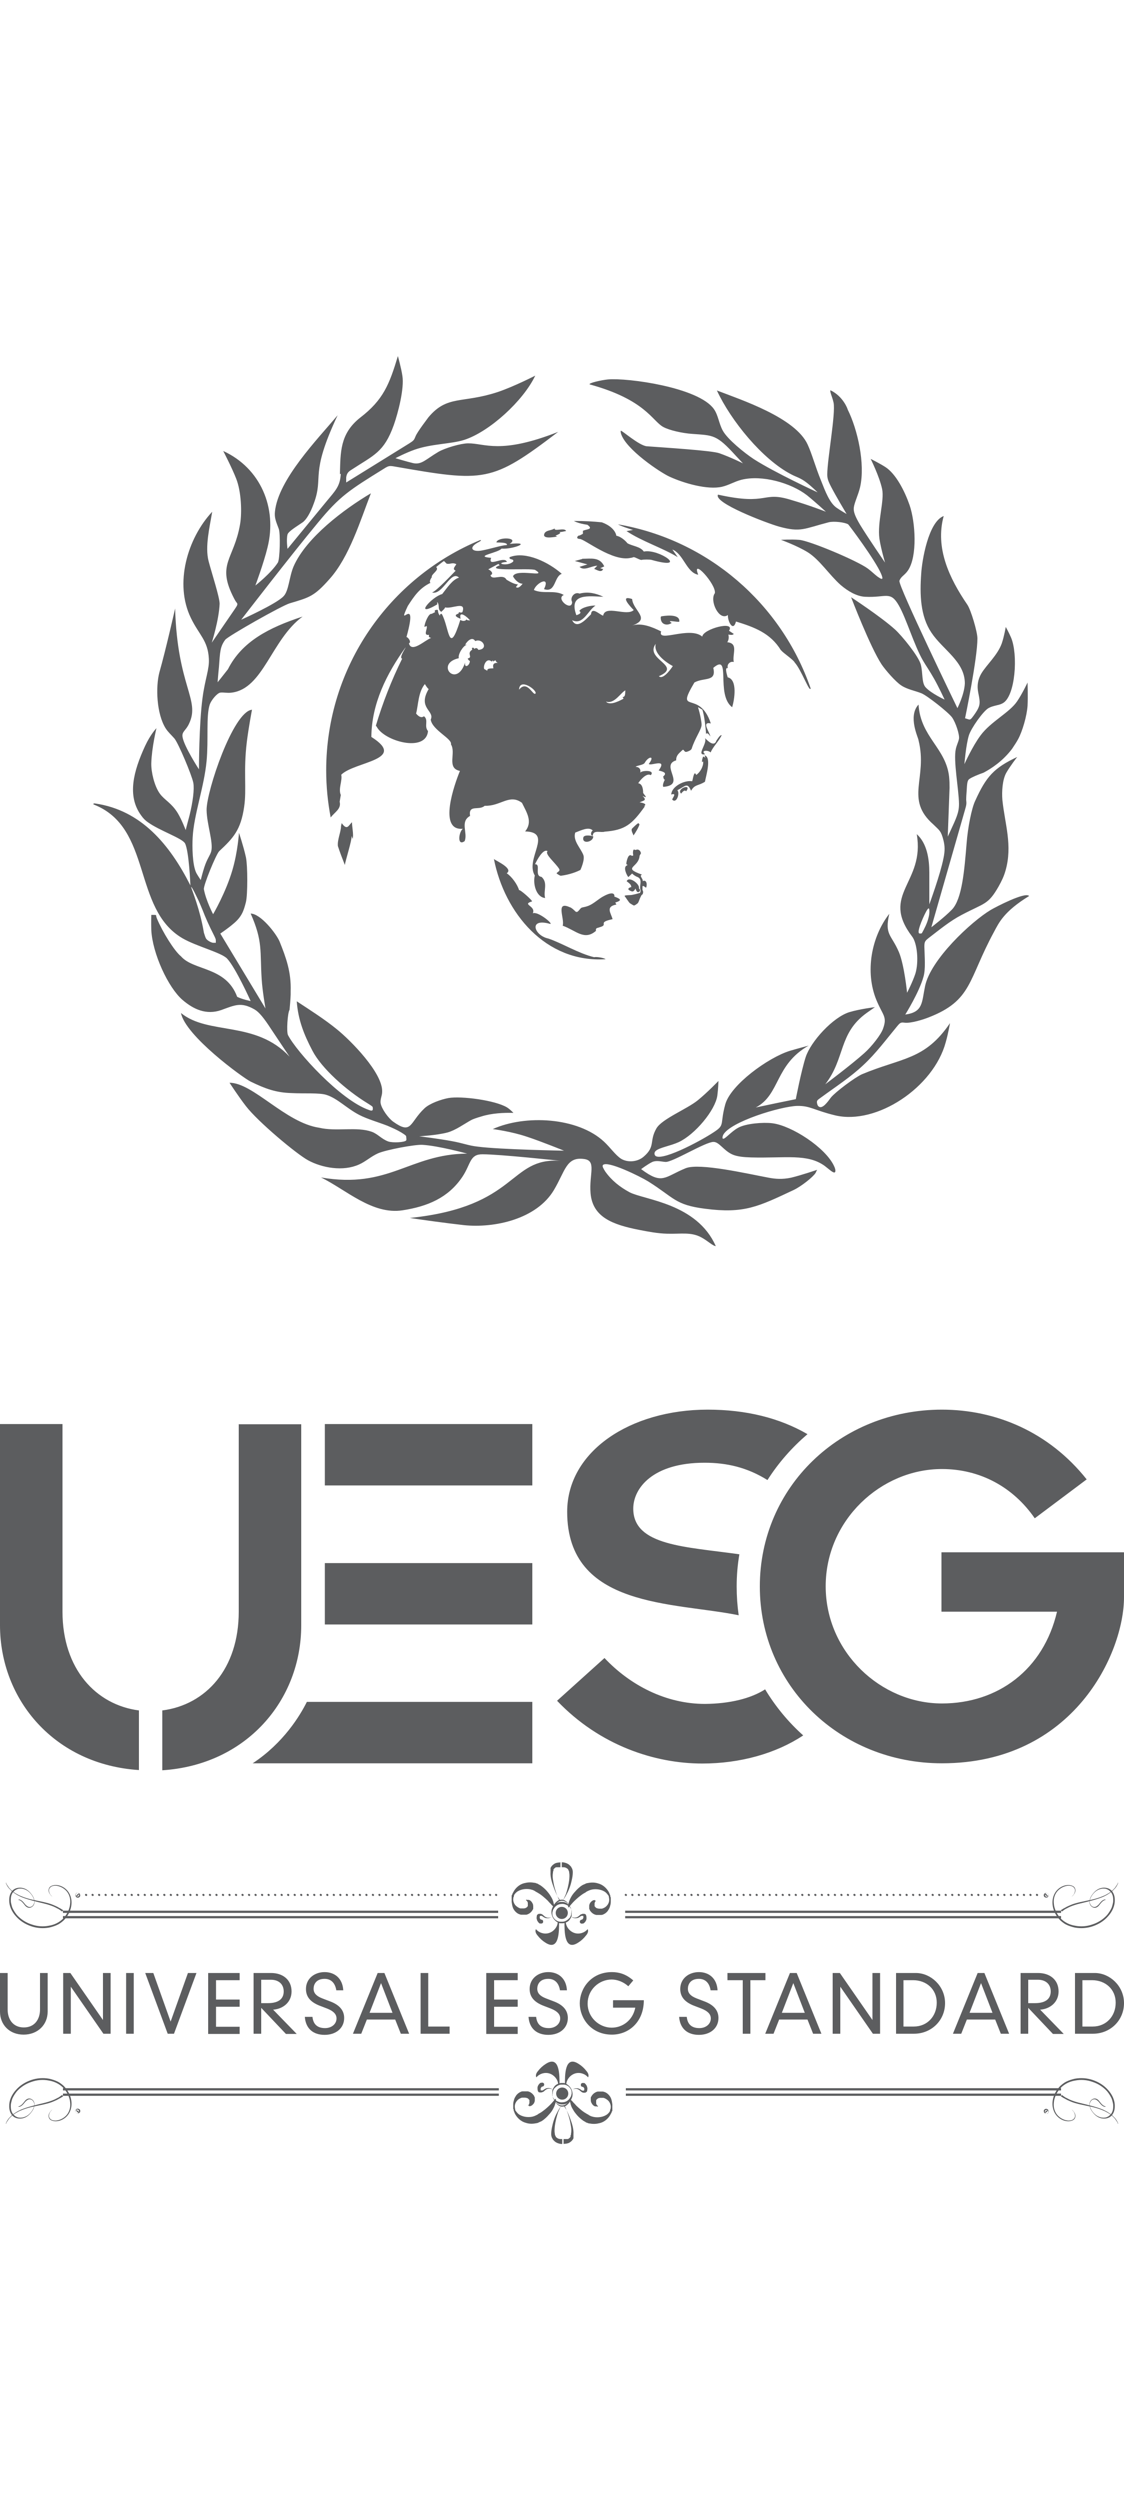 <?xml version="1.0" encoding="UTF-8"?>
<!-- <svg width="80" height="40" viewBox="200 120 100 230" fill="none" xmlns="http://www.w3.org/2000/svg"> -->
<svg width="36" height="80" viewBox="0 0 50 80" fill="none" xmlns="http://www.w3.org/2000/svg">
  <defs>
    <style>
      .cls-1, .cls-2 {
        fill: #5c5d5f;
      }

      .cls-2 {
        fill-rule: evenodd;
      }
    </style>
  </defs>
  <path class="cls-1" d="M50,53.45v1.99c0,2.47-2.23,7.38-8.1,7.38-4.52,0-8.1-3.44-8.1-7.86s3.58-7.86,8.1-7.86c2.4,0,4.76,.99,6.44,3.1l-2.31,1.73c-.96-1.39-2.43-2.19-4.13-2.19-2.72,0-5.17,2.28-5.17,5.21s2.45,5.21,5.17,5.21c2.5,0,4.52-1.51,5.12-4.08h-5.14v-2.64h8.11Zm-17.14,2.79c-.06-.42-.09-.84-.09-1.28,0-.49,.04-.96,.12-1.43-2.38-.34-4.72-.37-4.72-2.03,0-.91,.87-2.04,3.17-2.04,1,0,1.9,.21,2.8,.77,.49-.77,1.09-1.45,1.78-2.04-1.24-.72-2.73-1.09-4.44-1.09-3.44,0-6.25,1.85-6.25,4.54,0,4.3,4.76,4.01,7.63,4.6Zm1.18,3.29c-.64,.41-1.57,.64-2.68,.65-1.75,0-3.34-.84-4.47-2.04l-2.11,1.9c1.9,1.99,4.35,2.79,6.46,2.79,1.67,0,3.27-.44,4.49-1.25-.66-.59-1.23-1.28-1.69-2.04Zm-10.36-11.79H14.45v2.73h9.23v-2.73Zm0,6.18H14.45v2.73h9.23v-2.73Zm-17.5,6.55c-1.92-.25-3.4-1.85-3.4-4.39v-8.34H0s0,8.94,0,8.94c0,3.33,2.44,6.2,6.18,6.44v-2.66Zm4.44-12.73v8.34c0,2.54-1.46,4.14-3.4,4.39v2.66c3.74-.24,6.18-3.11,6.18-6.44v-8.94h-2.79Zm3.03,12.35c-.3,.6-1.03,1.82-2.41,2.73h12.44v-2.73H13.65Z"/>
  <path class="cls-1" d="M0,72.14H.34v1.62c0,.44,.24,.8,.72,.8s.72-.36,.72-.8v-1.62h.34v1.72c0,.58-.44,1.02-1.07,1.02S0,74.44,0,73.86v-1.72Zm4.58,0h.34v2.7h-.32l-1.45-2.09h0v2.09h-.34v-2.7h.32l1.45,2.09h0v-2.09Zm1.03,0h.34v2.7h-.34v-2.7Zm2.77,0h.36l-1,2.7h-.28l-1-2.7h.36l.77,2.16h0l.77-2.16Zm.88,0h1.4v.32h-1.05v.86h1.05v.32h-1.05v.89h1.05v.32h-1.4v-2.7Zm2.36,1.55v1.15h-.34v-2.7h.78c.52,0,.91,.3,.91,.82,0,.48-.38,.78-.82,.81l1.05,1.08h-.48l-1.09-1.15Zm0-.21s.1,0,.3,0c.52,0,.7-.23,.7-.52,0-.32-.22-.52-.57-.52h-.43v1.04Zm3.34-.57c-.05-.32-.23-.51-.52-.51-.38,0-.49,.25-.49,.44,0,.2,.13,.33,.39,.43l.34,.13c.43,.16,.63,.41,.63,.74,0,.44-.35,.75-.87,.75-.49,0-.84-.26-.88-.8h.34c.03,.29,.18,.5,.56,.5,.3,0,.51-.19,.51-.43,0-.21-.17-.34-.42-.44l-.34-.13c-.4-.16-.6-.39-.6-.74,0-.47,.39-.75,.83-.75s.8,.27,.83,.81h-.32Zm2.62,1.3h-1.26l-.25,.63h-.37l1.1-2.7h.3l1.1,2.7h-.37l-.25-.63Zm-.63-1.62l-.51,1.32h1.02l-.51-1.32Zm1.76-.45h.34v2.38h.95v.32h-1.29v-2.7Zm2.92,0h1.4v.32h-1.05v.86h1.05v.32h-1.05v.89h1.05v.32h-1.4v-2.7Zm3.28,.77c-.05-.32-.23-.51-.52-.51-.38,0-.49,.25-.49,.44,0,.2,.13,.33,.39,.43l.34,.13c.43,.16,.63,.41,.63,.74,0,.44-.35,.75-.87,.75-.49,0-.84-.26-.88-.8h.34c.03,.29,.18,.5,.56,.5,.3,0,.51-.19,.51-.43,0-.21-.17-.34-.42-.44l-.34-.13c-.4-.16-.6-.39-.6-.74,0-.47,.39-.75,.83-.75s.8,.27,.83,.81h-.32Zm2.37,.44h1.36c0,.97-.67,1.53-1.42,1.53-.92,0-1.43-.72-1.43-1.39s.51-1.39,1.43-1.39c.32,0,.63,.09,.95,.37l-.22,.26c-.22-.2-.5-.3-.74-.3-.56,0-1.07,.45-1.07,1.07s.52,1.07,1.07,1.07c.49,0,.94-.33,1.05-.89h-.99v-.32Zm4.33-.44c-.05-.32-.23-.51-.52-.51-.38,0-.49,.25-.49,.44,0,.2,.13,.33,.39,.43l.34,.13c.43,.16,.63,.41,.63,.74,0,.44-.35,.75-.87,.75-.49,0-.84-.26-.88-.8h.34c.03,.29,.18,.5,.56,.5,.3,0,.51-.19,.51-.43,0-.21-.17-.34-.42-.44l-.34-.13c-.4-.16-.6-.39-.6-.74,0-.47,.39-.75,.83-.75s.8,.27,.83,.81h-.32Zm1.43-.45h-.68v-.32h1.69v.32h-.67v2.38h-.34v-2.38Zm2.88,1.75h-1.26l-.25,.63h-.37l1.1-2.7h.3l1.1,2.7h-.37l-.25-.63Zm-.63-1.62l-.51,1.32h1.02l-.51-1.32Zm3.52-.45h.34v2.7h-.32l-1.45-2.09h0v2.09h-.34v-2.7h.32l1.45,2.09h0v-2.09Zm1.04,0h.89c.66,0,1.3,.57,1.3,1.34s-.61,1.36-1.38,1.36h-.8v-2.7Zm.8,2.38c.6,0,1.02-.46,1.02-1.06s-.46-1-1.05-1h-.43v2.06h.46Zm3.62-.31h-1.26l-.25,.63h-.37l1.1-2.7h.3l1.1,2.7h-.37l-.25-.63Zm-.63-1.62l-.51,1.32h1.02l-.51-1.32Zm2.1,1.1v1.15h-.34v-2.7h.78c.52,0,.91,.3,.91,.82,0,.48-.38,.78-.82,.81l1.05,1.08h-.48l-1.09-1.15Zm0-.21s.1,0,.3,0c.52,0,.7-.23,.7-.52,0-.32-.22-.52-.57-.52h-.43v1.04Zm2.07-1.34h.89c.66,0,1.3,.57,1.3,1.34s-.61,1.36-1.38,1.36h-.8v-2.7Zm.8,2.38c.6,0,1.02-.46,1.02-1.06s-.46-1-1.05-1h-.43v2.06h.46Z"/>
  <g>
    <path class="cls-1" d="M15.34,22.89c-.11-.28-.22-.56-.31-.84-.03-.28,.14-.63,.14-.89l.03-.13c.25,.35,.3,.1,.46-.04-.01,.17,.08,.54,.03,.74l-.05-.13c.02,.19-.27,1.08-.3,1.29ZM25.53,7.6s.17,.11,.6,.17c.3,.22-.07,.19-.2,.27v.13s-.15,.09-.18,.08-.17,.14,.04,.15c.21,0,1.47,1.03,2.27,.84,.04,0,.08-.02,.12-.03,.06-.02,.31,.15,.37,.12,.04-.02,.38-.02,.43,0,1.71,.48,.34-.51-.34-.37-.16-.23-.51-.24-.73-.37-.1-.13-.32-.31-.49-.33-.05-.26-.31-.48-.65-.6-.39-.04-.78-.06-1.18-.06-.02,0-.04,0-.07,0Zm-8.81,9.1c.3-1.01,.7-2.03,1.17-2.98-.16-.03,.16-.47,.15-.5-.84,1.17-1.51,2.5-1.52,3.98,1.63,1.03-.75,1.09-1.34,1.68,.06,.26-.14,.62-.02,.9l-.05,.3c.08,.32-.22,.46-.4,.7-.13-.68-.2-1.38-.2-2.09,0-4.62,2.83-8.58,6.85-10.24,.05,0,.06,.02-.05,.08-.5,.25-.32,.47,.14,.38,.37-.07,.86-.23,1.1-.24,.04-.14-.45-.1-.47-.12,.07-.26,1.05-.22,.59,.07,1.07-.11,.14,.25-.36,.21-.15,.19-1.27,.34-.46,.41-.18,.45,.59-.11,.7,.18-.61,.05,.05,.23,.28-.02,.04-.14-.2-.05-.16-.19,.71-.29,1.76,.24,2.32,.74-.35,.12-.26,.86-.79,.68,.3-.62-.36-.27-.45,.04,.42,.19,.93-.02,1.33,.22-.38,.16,.36,.76,.37,.31-.11-.2,.11-.47,.33-.37,.37-.1,.72-.02,1.06,.14-.63-.02-1.57-.18-1.2,.82,.08-.03,.27-.09,.13-.19,.11-.17,.54-.25,.72-.24-.35,.23-.55,.89-1.04,.65,.22,.45,.66-.09,.84-.26,.03-.36,.39,.02,.54,.06,.09-.5,1.05,.05,1.36-.25-.17-.17-.64-.68-.07-.49,.04,.52,.86,.88,0,1.18,.41-.14,.91,.07,1.29,.26-.18,.52,1.26-.25,1.83,.23,.03-.34,1.49-.73,1.19-.26l.21,.14c-.04,.07-.17,.04-.24,.03,.03,.11,.02,.25-.05,.34,.51,.05,.22,.51,.29,.88-.16-.05-.32,.11-.26,.27-.18-.06,0,.41-.01,.41,.45,.1,.3,1,.2,1.33-.75-.56-.02-2.45-.84-1.75,.15,.64-.41,.41-.84,.65-.88,1.49,.22,.27,.73,1.82-.44-.1-.04,.4-.02,.58-.03-.04-.13-.21-.19-.11-.02-.28-.08-.85-.17-1.09-.02,.01-.16-.1-.19-.1,.1,.31,.16,.67,.16,.77,.01,.2-.3,.61-.44,1.07-.03,.08-.18,.13-.22,.14-.13,.04-.12-.15-.2-.07-.16,.15-.28,.24-.27,.45-.74,.22,.48,1.09-.57,1.18-.06-.06,.03-.26,.07-.33-.06,.04-.07-.12-.08-.13,.23-.19-.08-.23-.2-.27,.41-.57-.36-.18-.44-.29,.29-.38-.01-.35-.18-.05-.06,.11-.39,.12-.4,.18,.15,0,.24,.11,.2,.26,.06-.11,.68-.13,.47,.11-.18-.12-.47,.21-.56,.36,.2,.02,.22,.3,.22,.43,.06,.1,.25,.27-.03,.13,.22,.21,.05,.2-.13,.29,.08,0,.39,.07,.19,.17h.05c-.58,.81-.88,1.06-1.79,1.13-.16,.06-.52-.1-.53,.18-.13,0-.08-.2,0-.23-.18-.19-.53,0-.78,.09-.12,.36,.25,.7,.36,1,.08,.21-.13,.66-.13,.66-.17,.09-.48,.21-.87,.26-.05,0-.17-.09-.19-.1,.02-.08,.18-.09,.11-.21-.16-.26-.66-.66-.51-.78-.19-.14-.48,.4-.56,.58,.28-.02-.05,.52,.29,.56,.3,.27,.07,.62,.16,.94-.41-.04-.55-.65-.46-1-.45-.75,.84-1.93-.43-1.96,.35-.43,.07-.84-.14-1.27-.56-.42-.95,.16-1.66,.13-.25,.23-.73-.08-.65,.45-.46,.26-.09,.75-.24,1.12-.34,.25-.27-.4-.08-.55-1.12,.11-.37-1.99-.13-2.57-.61-.12-.16-.8-.4-1.18,.07-.25-.83-.63-.9-1.1,.19-.4-.6-.5-.09-1.36-.05-.02-.14-.17-.17-.22-.3,.36-.29,.93-.39,1.31,.09,.11,.22,.22,.35,.12,.22,.17-.01,.44,.18,.66-.09,.97-1.95,.45-2.28-.19Zm12.59-2.2c.2,.2,.62-.45,.62-.45,0,0-.9-.46-.76-.99-.52,.7,1.22,.97,.14,1.44Zm-2.35,1.13c.18,.22,.71-.1,.76-.12,.04-.02-.03-.08-.03-.08,.15-.01,.11-.19,.13-.3-.2,.09-.49,.62-.85,.5Zm-3.87-.53c.36-.46,.63,.3,.73,.17s-.71-.73-.73-.17Zm-1.37-5.35c.1,.04,.27,.19,.1,.26,.06,.27,.55-.1,.71,.2,.17,.1,.34,.2,.51,.21l-.09,.12c.12,.08,.23-.07,.3-.15-.18,0-.35-.18-.43-.33,.14-.37,1.58,.09,.99-.28-.2-.1-2.36,.09-1.58-.21l-.06-.06-.45,.24Zm-.18,4.43l.14,.08c-.03-.13,.21-.1,.27-.11-.05-.18,.02-.26,.22-.24-.06,0-.11-.06-.13-.12l-.11,.06v-.06s-.06,.06-.06,.06c-.22-.2-.39,.18-.33,.33Zm-.85-1.08h.08c-.17,.04-.41,.44-.36,.6-1.08,.24-.1,1.37,.28,.19-.04,.3,.22,.12,.21-.07-.03,0-.1-.08-.09-.11,.25-.05-.08-.22,.2-.39-.06-.09,.06-.13,.09-.03,.07-.07,.14-.04,.18,.04,.47-.03,.19-.54-.14-.39-.13-.22-.36,0-.44,.15Zm-2.61-.34c.07,0,.24,.23,.11,.28,.12,.45,.73-.16,.99-.24-.08-.02-.13-.05-.09-.14-.29,.05-.06-.26-.11-.39l-.1,.04c0-.16,.19-.62,.32-.58l.16-.08c-.08-.08,.06-.12,.12-.09,0,.07,.03,.21,.1,.25-.02-.06,.01-.08,.07-.08,.34,.59,.3,1.95,.83,.26,.05,.07,.25,.08,.26-.02,.03,.05,.12,.05,.17,.05-.1-.13-.52-.49-.42-.07-.12-.05-.36-.15-.1-.23l.03-.07s.1,.05,.15,0c.18-.52-.48-.12-.77-.21,0,.05-.14,.17-.17,.2-.19-.12-.05-.28-.18-.44v.11c-1.09,.63-.25-.34,.22-.46,.22-.28,.47-.66,.75-.73-.37-.36-.72,.79-1.2,.66,.19-.06,.9-.82,1.05-.97-.17-.07-.02-.19,.03-.29-.19-.09-.24,.01-.43-.02l-.12-.12c-.1,.06-.26,.2-.35,.27,.17,.13-.24,.32-.19,.45-.02,.02-.14,.2-.06,.25-.49,.24-.72,.58-1.01,1.03-.54,1.15,.49-.63-.05,1.35Zm12.14-.7c.02-.37-.75-.23-.8-.22s-.02,.15-.02,.15c.05,.25,.33,.26,.48,.14-.3-.17,.33,0,.34-.06Zm-1.48,11.84c.06-.12,.03-.38-.15-.29,.03-.11-.18-.24-.03-.29-.9-.32-.16-.3-.11-.82,0-.05,.07-.11,.06-.14-.03-.14-.14-.18-.22-.14-.03,.02-.09-.04-.11,0-.03,.05-.03,.17-.01,.24-.01,.02-.06,.03-.07,.02-.06-.05-.11-.02-.15,.04-.05,.08-.13,.37-.06,.35,.03,0,.02,.04,0,.04-.19,.07-.01,.44,.06,.52l.17-.16c.05,.06,.18,.14,.25,.16,.24,.12,.04,.39,.13,.59,0,.01-.02,.11-.03,.11-.16,.05-.29,.08-.35,.09-.08,.02-.37,0-.33,.06,.03,.03,.18,.27,.23,.31,.03,.02,.14,.09,.17,.1,.03,.02,.16-.08,.18-.1,.04-.04,.09-.21,.1-.22,.01-.02,.06-.14,.08-.15,.05-.02,.06-.09,.06-.14,0-.02-.04-.09-.03-.11,0-.03,0-.05,0-.08,0-.07,0-.11,.14,0Zm-.29-2.81l-.05-.06c-.05,.02-.14,.1-.28,.24-.07,.08,.04,.23,.06,.31,.1-.14,.24-.38,.27-.5Zm-2.06,.53c-.06-.03-.39-.09-.44,.04-.08,.33,.45,.21,.44-.04Zm-.49-12.33c-.08,.02-.25,.07-.33,.09l.56,.15-.35,.11c.2,.2,.54-.05,.79-.05l-.14,.14c.12,.04,.32,.19,.4,.01l-.13-.04,.18-.08c-.2-.43-.58-.34-.98-.34Zm-3.93,13.33c.47,2.4,2.3,4.63,4.97,4.46-.06-.06-.42-.12-.51-.09-.68-.16-1.42-.62-2.04-.83-.63-.13-.9-.93,.08-.65,.17,.02-.55-.58-.77-.47,.16-.33-.52-.39-.03-.53,0-.06-.54-.54-.58-.5-.07-.25-.33-.61-.55-.75,.31-.21-.45-.54-.58-.64Zm12.78-9.27c.06,.1,.55,.42,.6,.54,.3,.33,.67,1.37,.71,1.15-1.3-3.76-4.56-6.6-8.57-7.29,.15,.09,.54,.21,.67,.25l-.29,.05c.67,.45,1.61,.75,2.28,1.16l-.24-.34c.5,.2,.63,1.03,1.15,1.12-.32-.8,.81,.43,.74,.82-.25,.33,.19,1.26,.58,.97-.02,.26,.23,.78,.36,.29,.81,.25,1.53,.51,2,1.28Zm-7.42,10.96c.03-.21-.18-.2-.5-.02-.19,.1-.42,.32-.64,.41-.1,.04-.19,.06-.29,.08-.12,.02-.19,.3-.32,.16-.06-.06-.17-.16-.23-.17-.66-.3-.22,.51-.32,.82,.59,.21,.96,.68,1.48,.23-.02-.15,.07-.12,.16-.16,.44-.12-.14-.21,.58-.36-.07-.27-.33-.56,.17-.65l-.05-.09c.34-.1,.21-.17-.03-.26Zm-2.15-16.27c-.08-.16-.54,.05-.51-.11-.13,.11-.45,.06-.47,.3,.02,.19,.53,.06,.59,.07l-.08-.04c.06-.04,.33-.13,.15-.17,.05,.02,.26-.03,.31-.04Zm5.57,11.54c.16-.28,.32-.2,.61-.39,.04-.24,.31-1.1-.02-1.17l.04,.1-.1-.05c-.03,.06-.06,.18-.05,.25l.05-.03c.02,.21-.13,.48-.31,.6-.1-.25-.15,.23-.18,.28-.34-.06-.92,.23-.93,.59,.25-.08,.08,.12,.04,.22,.19,.22,.36-.29,.23-.41,.36-.18,.44-.37,.61,.02Zm-.45,.14s.15-.22,.22-.1c.29-.38-.46-.12-.22,.1Zm-2.43,3.89s.19,.13,.2,.2c0,.03,.02,.06,.02,.06-.13,.03-.21,.1-.05,.17,.09,.04,.14,.06,.23-.1,.02,.06,.06,.17,.12,.16,.07-.02,.13-.09,.03-.17,.06-.19-.45-.56-.54-.32Zm4.23-6.49c-.08-.01-.19,.19-.23,.24-.1,.31-.39,.01-.51-.11,.12,.24-.42,.8,.01,.72-.23-.18,.13-.2,.24-.08,.11-.26,.36-.49,.49-.76Z"/>
    <path class="cls-2" d="M15.16,5.5c-.03,.56-.23,.74-.66,1.26-.6,.73-1.71,2.08-1.71,2.08,0,0-.06-.4,0-.64,.04-.14,.43-.37,.66-.53,.17-.11,.36-.43,.51-.85,.46-1.24-.21-1.22,1.06-3.92-.88,1.05-2.65,2.86-2.79,4.29-.03,.27,.05,.44,.17,.76,.08,.2,.05,1.36-.04,1.5-.31,.48-1,1.02-1,1.02,0,0,.37-.99,.54-1.69,.44-1.76-.31-3.53-1.97-4.29,0,0,.4,.77,.58,1.24,.22,.56,.26,1.48,.17,2.01-.27,1.59-1.07,1.76-.27,3.3,.03,.06,.07,.13,.11,.18,.06,.07,.06,.1-.07,.29l-1.03,1.5s.32-1,.35-1.73c0-.29-.35-1.36-.49-1.89-.17-.65,.05-1.53,.16-2.2-1.11,1.19-1.69,3.2-.95,4.72,.36,.75,.76,1,.8,1.81,.03,.47-.17,.9-.28,1.74-.16,1.18-.16,3.18-.16,3.18,0,0-.67-1.03-.73-1.44-.04-.24,.15-.28,.29-.59,.51-1.07-.52-1.64-.62-5.12,0,0-.41,1.82-.7,2.84-.17,.64-.13,1.84,.28,2.49,.11,.17,.25,.29,.39,.45,.18,.22,.77,1.62,.84,1.97,.05,.29-.02,.84-.17,1.45-.08,.29-.17,.65-.17,.65,0,0-.17-.45-.35-.75-.28-.46-.59-.58-.8-.87-.24-.33-.39-.96-.38-1.35,.02-.7,.23-1.56,.23-1.56,0,0-.26,.26-.51,.8-.51,1.11-.81,2.21-.17,3.08,.09,.13,.19,.23,.31,.31,.52,.37,1.51,.7,1.64,.93,.18,.35,.24,1.87,.24,1.87-.92-1.82-2.19-3.34-4.22-3.64-.11-.02-.1,.02-.09,.04,2.64,1.02,1.71,4.64,3.96,5.95,.62,.36,1.72,.63,1.98,.9,.38,.4,1.05,1.89,1.05,1.89,0,0-.39-.08-.6-.19-.5-1.35-1.94-1.15-2.5-1.8-.29-.23-.82-1.08-1.07-1.68-.01-.04-.03-.07-.03-.1,0-.05-.01-.06-.08-.06h-.14s-.01,.37,0,.67c.05,1.04,.75,2.56,1.39,3.11,.49,.42,1.06,.68,1.72,.45,.61-.22,.88-.37,1.48-.03,.21,.12,.43,.4,.73,.86,.33,.5,.83,1.24,.83,1.24-1.52-1.62-3.61-.94-4.83-1.94,.19,1.01,2.74,2.87,3.1,3.05,.66,.32,1.13,.49,1.82,.51,.56,.03,1.24-.02,1.55,.08,.5,.16,.9,.6,1.46,.89,.37,.19,.81,.31,1.25,.48,.21,.09,.42,.18,.62,.3,.19,.12,.22,.14,.22,.2,0,.05,.02,.11,0,.15-.05,.09-.6,.12-.8,.05-.3-.11-.46-.33-.73-.43-.67-.24-1.58,0-2.34-.18-1.5-.22-2.94-2-3.99-2,0,0,.41,.63,.73,1.04,.53,.69,2.25,2.13,2.77,2.41,.61,.33,1.55,.51,2.27,.18,.29-.13,.52-.35,.83-.49,.36-.16,1.65-.4,1.98-.38,.71,.04,1.99,.39,1.99,.39-2.57,.02-3.47,1.58-6.5,1.06,1.11,.54,2.28,1.67,3.63,1.46,1.1-.17,2.03-.55,2.66-1.49,.38-.57,.32-1.01,.9-1,.77,0,3.46,.29,3.46,.29-2.32-.16-1.85,2.04-6.7,2.54,.38,.06,1.6,.23,2.41,.32,1.37,.14,3.23-.27,4-1.56,.51-.86,.55-1.49,1.34-1.38,.57,.07,.22,.67,.29,1.52,.09,1.07,.99,1.4,2.16,1.63,.41,.08,.83,.16,1.24,.17,.62,.02,1.07-.09,1.54,.17,.26,.14,.52,.39,.63,.38-.84-1.9-3.17-2.05-3.83-2.39-.43-.23-.81-.53-1.09-.93-.08-.13-.14-.23-.1-.28,.18-.22,1.65,.5,2.02,.73,1.15,.72,1.18,1.04,2.52,1.21,1.75,.23,2.38-.1,3.94-.83,.34-.16,.87-.58,.98-.76,.03-.07,.07-.14,.07-.14,0,0-.7,.24-1.16,.35-.38,.08-.69,.06-1,0-.92-.17-3.07-.67-3.69-.42-.95,.39-1.03,.75-1.98,.04,0,0,.29-.22,.5-.32,.19-.08,.41-.01,.58,0,.3,.03,1.77-.89,2.14-.89,.25,0,.44,.37,.82,.55,.21,.1,.51,.13,.85,.14,1.54,.04,2.51-.18,3.28,.38,.17,.13,.34,.29,.42,.29,.07,0,.07-.12,0-.27-.37-.83-1.9-1.82-2.76-1.92-.4-.05-1.19,.01-1.53,.21-.3,.17-.56,.49-.65,.48-.04,0-.04-.08,0-.17,.31-.59,2.56-1.27,3.29-1.29,.59-.01,.74,.19,1.69,.42,1.84,.44,4.38-1.24,4.92-3.25,.11-.38,.19-.85,.19-.85-1.12,1.65-2.14,1.53-3.91,2.27-.32,.14-1.2,.8-1.39,1.04-.12,.16-.39,.56-.56,.38-.04-.04-.05-.11-.06-.16,0-.08,0-.1,.19-.23,.64-.47,1.31-.9,1.88-1.44,.55-.51,1.01-1.13,1.49-1.71,.14-.17,.17-.19,.33-.17,.31,.04,.89-.16,1.07-.23,1.96-.76,1.75-1.66,2.92-3.81,.21-.39,.43-.9,1.56-1.59-.17-.2-1.49,.49-1.71,.62-.87,.52-2.68,2.21-2.92,3.39-.15,.72-.08,1.15-.88,1.26,0,0,.62-.99,.81-1.68,.1-.33,.05-.89,.04-1.33,0-.22,.02-.26,.2-.4,.47-.36,.94-.75,1.46-1.02,1.02-.54,1.17-.44,1.64-1.26,.14-.25,.24-.46,.31-.71,.32-1.12-.03-2.07-.14-3.14-.03-.37,0-.89,.17-1.2,.17-.3,.49-.71,.49-.71-1.04,.49-1.38,.87-1.87,1.95-.16,.33-.33,1.21-.38,1.87-.1,1.21-.2,2.5-.66,2.97-.32,.33-.91,.78-.91,.78l1.5-5.23c.06-.21,.07-.26,.05-.43,0-.13,.01-.27,.02-.39,.02-.31,.02-.47,.12-.54,.13-.09,.4-.2,.63-.28,.36-.19,.86-.52,1.27-1.06,.1-.15,.2-.3,.27-.43,.19-.35,.39-1.03,.42-1.49,.02-.41,0-1.03,0-1.03,0,0-.23,.49-.46,.83-.34,.51-1.17,.9-1.63,1.52-.36,.48-.72,1.28-.72,1.28,0,0,.07-.86,.2-1.28,.1-.32,.63-1.07,.87-1.21,.21-.12,.46-.12,.62-.21,.58-.28,.71-2.19,.38-2.94-.09-.21-.23-.46-.23-.46,0,0-.07,.42-.18,.74-.19,.52-.67,.94-.9,1.32-.12,.2-.18,.42-.17,.65,.01,.26,.13,.53,.07,.78-.04,.16-.15,.31-.24,.44-.13,.18-.16,.2-.23,.18l-.16-.05s.55-2.65,.55-3.55c0-.29-.29-1.27-.45-1.5-.8-1.17-1.44-2.52-1.05-3.94-.69,.26-.97,2.01-1,2.55-.07,.94-.04,1.9,.45,2.63,.51,.77,1.49,1.28,1.49,2.26-.02,.49-.33,1.1-.33,1.1,0,0-2.65-5.46-2.58-5.66,.06-.19,.24-.25,.38-.46,.43-.63,.33-2.16,.07-2.91-.22-.63-.61-1.39-1.08-1.69-.25-.16-.65-.36-.65-.36,0,0,.39,.78,.51,1.34,.11,.52-.22,1.47-.12,2.21,.07,.46,.25,1.06,.25,1.06,0,0-.75-1.09-1.11-1.68-.22-.37-.3-.58-.28-.76,.03-.24,.19-.54,.28-.91,.24-1.05-.12-2.59-.55-3.45,0-.02-.2-.59-.77-.86-.03,.08,.08,.28,.14,.55,.1,.48-.28,2.52-.28,3.19,0,.17,.03,.28,.17,.55,.21,.41,.69,1.21,.69,1.21,0,0-.28-.16-.45-.28-.31-.22-.5-.73-.69-1.21-.25-.61-.4-1.18-.59-1.59-.54-1.2-2.95-1.99-4.04-2.41,.62,1.34,2.03,3.07,3.31,3.73,.2,.11,.4,.15,.66,.35,.23,.17,.51,.45,.51,.45,0,0-1.91-.88-2.84-1.48-.41-.27-1.17-.88-1.38-1.27-.17-.31-.2-.68-.39-.95-.68-.97-3.84-1.4-4.72-1.32-.3,.03-.87,.16-.81,.22,2.48,.68,2.78,1.62,3.27,1.89,.27,.15,.85,.28,1.29,.31,.94,.07,1.08,.02,1.94,.97,.15,.16,.32,.34,.32,.34,0,0-.54-.27-1.05-.45-.33-.12-2.42-.25-3.23-.31-.34-.03-1.12-.72-1.15-.69-.02,.02-.01,.06,0,.11,.19,.71,1.78,1.76,2.16,1.93,.63,.29,1.69,.6,2.34,.45,.3-.07,.55-.23,.86-.31,.92-.23,2.21,.14,2.92,.69,.36,.29,.84,.73,.84,.73,0,0-.74-.29-1.5-.51-1.37-.44-1,.26-3.3-.25-.22,.36,2.15,1.26,2.71,1.42,.98,.27,1.12,.09,2.21-.19,.23-.06,.72,0,.87,.09,.02,.01,1.21,1.59,1.47,2.21,.04,.1,.07,.19,.04,.21-.04,.02-.12-.04-.21-.1-.13-.1-.26-.23-.42-.35-.47-.35-2.61-1.25-3.06-1.28-.36-.03-.81,0-.81,0,0,0,.7,.25,1.19,.55,.53,.33,.97,1.02,1.47,1.46,.33,.28,.71,.5,1.08,.52,.94,.05,1.12-.28,1.5,.38,.34,.59,.68,1.77,1.08,2.46,.14,.24,.28,.43,.49,.8,.21,.37,.47,.93,.47,.93,0,0-.59-.27-.84-.54-.19-.2-.12-.65-.22-1.02-.1-.37-.83-1.27-1.15-1.56-.62-.56-1.95-1.43-1.95-1.43,0,0,.85,2.22,1.36,2.99,.17,.25,.62,.77,.87,.93,.27,.18,.6,.23,.9,.35,.25,.1,1.19,.84,1.36,1.07,.17,.24,.34,.78,.31,.95-.03,.15-.1,.27-.14,.45-.12,.51,.13,1.79,.14,2.44,0,.26-.04,.44-.21,.83-.12,.27-.29,.63-.29,.63l.08-2.16c0-.22,0-.27-.02-.5-.14-1.28-1.27-1.76-1.36-3.21-.49,.53,0,1.49,0,1.59,.42,1.68-.63,2.61,.66,3.74,.27,.27,.34,.27,.45,.71,.06,.25,.07,.45,0,.79-.14,.72-.63,2.05-.63,2.05v-1.41c0-.6-.1-1.3-.56-1.71,.38,2.18-1.65,2.66-.2,4.56,.22,.29,.3,1.11,.14,1.64-.13,.39-.37,.85-.37,.85,0,0-.12-1.22-.36-1.8-.34-.8-.65-.76-.43-1.71-.81,1.04-1.08,2.59-.58,3.82,.29,.71,.5,.74,.3,1.29-.09,.26-.5,.79-.84,1.09-.57,.51-1.73,1.38-1.73,1.38,.9-1.16,.58-2.26,1.84-3.17,.21-.15,.37-.26,.37-.26,0,0-.66,.08-1.13,.22-.73,.22-1.72,1.3-1.95,2-.2,.62-.44,1.87-.44,1.87-.59,.12-1.18,.24-1.78,.37,1.09-.57,.84-1.89,2.35-2.75,0,0-.49,.13-.83,.23-.97,.3-2.65,1.52-2.88,2.39-.22,.81-.04,.89-.38,1.14-.49,.36-2.35,1.37-2.71,1.15-.07-.05-.08-.16,0-.23,.16-.15,.65-.22,1.02-.39,.73-.34,1.63-1.42,1.72-2.07,.04-.29,.05-.65,.05-.65,0,0-.5,.52-.92,.86-.48,.39-1.6,.83-1.84,1.25-.33,.57-.03,.79-.56,1.25-.27,.24-.71,.28-1.01,.1-.25-.16-.48-.5-.76-.76-1.17-1.09-3.51-1.21-4.95-.56,0,0,.82,.1,1.55,.35,.58,.19,1.62,.61,1.62,.61,0,0-2.84-.05-3.84-.18-.44-.05-.62-.15-1.18-.25-.54-.1-1.42-.21-1.42-.21,0,0,.77-.04,1.26-.17,.36-.1,.74-.38,1.05-.55,.07-.04,.24-.1,.45-.16,.47-.15,1.01-.17,1.43-.16-.08-.08-.17-.17-.28-.24-.52-.32-2.04-.52-2.61-.42-.33,.06-.84,.24-1.07,.46-.67,.63-.55,1.19-1.39,.59-.21-.15-.52-.57-.56-.83-.02-.18,.07-.32,.07-.5,.03-.84-1.41-2.29-2.02-2.78-.54-.44-1.17-.84-1.78-1.24,.06,.82,.32,1.48,.7,2.2,.4,.77,1.49,1.75,2.46,2.34,.19,.12,.22,.14,.22,.18,.02,.14-.02,.17-.17,.11-1.27-.44-3.22-2.59-3.6-3.33-.07-.14-.02-.98,.07-1.12,.02-.2,.04-.43,.05-.68,0-.04,0-.08,0-.14,.03-.87-.21-1.51-.49-2.21-.15-.36-.84-1.24-1.29-1.25,.55,1.24,.41,1.67,.49,2.91,.03,.52,.17,1.31,.17,1.31l-2.01-3.33s.34-.23,.55-.41c.41-.33,.49-.6,.59-.99,.08-.33,.08-1.61,0-1.99-.11-.5-.31-1.09-.31-1.09,0,0-.05,.83-.29,1.65-.29,1-.86,1.97-.86,1.97,0,0-.32-.61-.41-1.11-.03-.16,.54-1.55,.68-1.69,.63-.59,.96-.94,1.11-1.97,.12-.8-.04-1.57,.12-2.89,.08-.65,.23-1.43,.23-1.43-.84,.08-2.03,3.63-2.02,4.46,.01,.63,.3,1.41,.21,1.82-.05,.2-.18,.32-.31,.72-.08,.24-.16,.57-.16,.57,0,0-.11-.16-.19-.3-.19-.36-.19-1.22-.17-1.58,.05-1.02,.51-2.24,.62-3.41,.09-.96-.03-1.99,.14-2.51,.07-.2,.33-.51,.47-.53,.14-.02,.31,.03,.51,0,1.41-.18,1.76-2.36,3.15-3.38-1.5,.49-2.7,1.11-3.32,2.34-.2,.26-.46,.58-.46,.58,0,0,.03-.4,.06-.68,.05-.68,.05-.9,.28-1.21,.12-.16,2.52-1.52,2.87-1.62,.87-.26,1.08-.3,1.77-1.08,.88-.98,1.37-2.6,1.84-3.81-1.2,.71-2.88,1.97-3.44,3.25-.2,.47-.21,1.09-.45,1.33-.32,.34-1.88,1.04-1.88,1.04,0,0,2.22-2.88,3.41-4.31,.98-1.19,1.4-1.45,2.95-2.41,.19-.12,.23-.13,.46-.09,4.02,.7,4.31,.72,7.28-1.54-2.59,1.02-3.27,.5-4.01,.51-.32,0-1.03,.21-1.32,.38-.56,.33-.74,.58-1.12,.5-.26-.06-.79-.22-.79-.22,0,0,.46-.24,.86-.38,.74-.26,1.62-.25,2.19-.43,1.13-.36,2.64-1.74,3.17-2.86,0,0-.93,.48-1.67,.73-1.58,.52-2.24,.12-3.08,1.12-.01,.02-.51,.66-.58,.86-.06,.15-.08,.18-.27,.3l-2.81,1.74s0-.13,0-.22c.02-.18,.1-.26,.21-.33,1.02-.67,1.47-.78,1.91-2.01,.19-.54,.47-1.62,.38-2.18-.05-.34-.2-.88-.2-.88-.38,1.26-.65,1.95-1.68,2.74-.91,.72-.87,1.55-.9,2.51h0Zm-5.56,20.85s-.06,0-.11,0c-.08,0-.25-.09-.31-.17-.03-.04-.04-.06-.11-.28-.17-1.03-.53-1.89-.57-2.03,.03-.04,.26,.46,.34,.62,.06,.13,.11,.26,.17,.4,.13,.34,.3,.72,.48,1.07,.1,.2,.11,.23,.11,.28v.11h0Zm31.4-.42s-.08,.02-.11,0c-.13-.07,.25-.89,.35-1.04,.03-.04,.05-.07,.07-.07,.04,0,.05,.2,0,.39-.06,.27-.21,.55-.3,.71h0Z"/>
  </g>
  <g>
    <g>
      <g>
        <rect class="cls-1" x="2.8" y="69.61" width="19.36" height=".1"/>
        <rect class="cls-1" x="2.8" y="69.37" width="19.36" height=".1"/>
      </g>
      <g>
        <path class="cls-1" d="M.84,68.87s.04,0,.09,.03c.06,.03,.12,.1,.19,.19,.04,.04,.09,.09,.15,.11,.06,.02,.14,0,.19-.06,.05-.06,.08-.14,.06-.23-.02-.09-.06-.17-.12-.25-.06-.08-.13-.15-.22-.2-.09-.05-.2-.08-.31-.07-.05,0-.11,.02-.16,.05-.03,.01-.04,.03-.07,.05-.02,.02-.04,.04-.06,.06-.07,.09-.1,.21-.1,.33,0,.06,0,.12,.02,.18,0,.03,.02,.06,.02,.09l.03,.09c.05,.11,.12,.22,.2,.32,.17,.19,.4,.34,.65,.42,.25,.09,.52,.11,.77,.06,.26-.04,.49-.16,.66-.34,.16-.18,.27-.41,.29-.63,.03-.22-.04-.44-.17-.58-.13-.14-.31-.22-.47-.23-.08,0-.16,.01-.21,.05-.06,.04-.09,.1-.09,.15,0,.12,.06,.2,.1,.24,.04,.05,.06,.07,.06,.07,0,0-.02-.02-.07-.07-.04-.05-.11-.12-.11-.24,0-.06,.03-.13,.09-.17,.06-.04,.14-.06,.23-.06,.17,0,.36,.08,.5,.23,.14,.15,.22,.38,.2,.62-.02,.24-.12,.47-.3,.67-.04,.05-.09,.09-.14,.13-.05,.04-.11,.08-.17,.11-.12,.06-.25,.1-.38,.13-.27,.05-.55,.03-.81-.06-.26-.09-.5-.24-.68-.45-.18-.2-.3-.46-.29-.72,0-.13,.03-.26,.11-.37,.08-.11,.2-.16,.32-.17,.12-.01,.24,.02,.34,.08,.1,.06,.17,.14,.23,.22,.06,.08,.11,.17,.12,.27,.02,.09-.01,.19-.07,.25-.06,.06-.15,.09-.22,.06-.07-.02-.12-.08-.15-.12-.07-.09-.13-.16-.19-.19-.05-.03-.09-.03-.09-.03Z"/>
        <path class="cls-1" d="M.27,68.12s0,.01,.01,.03c0,.02,.02,.05,.04,.08,.02,.03,.05,.07,.08,.12,.04,.04,.08,.09,.13,.13,.05,.04,.11,.09,.18,.13,.07,.04,.14,.08,.22,.11,.16,.07,.33,.12,.5,.16,.18,.04,.35,.07,.52,.11,.17,.04,.32,.08,.45,.14,.06,.03,.12,.05,.17,.08,.05,.03,.09,.05,.13,.07,.03,.02,.06,.04,.08,.05,.02,.01,.03,.02,.03,.02l-.05,.06s0,0-.02-.02c-.02-.01-.04-.03-.07-.05-.03-.02-.07-.05-.12-.07-.05-.03-.1-.05-.16-.08-.12-.05-.27-.1-.44-.14-.16-.04-.34-.08-.52-.13-.18-.05-.35-.1-.51-.17-.08-.04-.15-.07-.22-.12-.07-.04-.12-.09-.18-.13-.05-.05-.09-.09-.13-.13-.03-.04-.06-.08-.08-.12-.02-.03-.03-.06-.04-.08,0-.02-.01-.03-.01-.03Z"/>
        <path class="cls-1" d="M3.38,68.61s0,0-.01,.02c0,.01-.01,.04,0,.06,0,.01,.01,.02,.02,.03,0,0,.02,.02,.04,.02,.01,0,.03,0,.04,0,.01,0,.03-.01,.03-.02,.01-.01,.02-.02,.02-.04,0-.01,0-.03,0-.04,0-.03-.03-.05-.05-.06-.03,0-.05,0-.06,0-.01,0-.02,.01-.02,.01Zm0,0s.03-.03,.09-.03c.03,0,.07,.02,.09,.06,0,.02,.01,.04,.01,.06,0,.02-.02,.05-.03,.06-.04,.04-.09,.04-.13,.02-.02-.01-.03-.02-.04-.04,0-.02-.01-.03-.02-.05,0-.06,.03-.09,.03-.09Z"/>
        <path class="cls-1" d="M3.52,68.61s0,.01-.01,.03c0,.02-.02,.04-.04,.05-.03,.03-.08,.05-.09,.05,0,0,.01-.05,.05-.08,.02-.02,.04-.03,.05-.04,.02,0,.03-.01,.03-.01Z"/>
      </g>
      <g>
        <rect class="cls-1" x="27.81" y="69.61" width="19.39" height=".1"/>
        <rect class="cls-1" x="27.81" y="69.37" width="19.39" height=".1"/>
      </g>
      <g>
        <path class="cls-1" d="M49.16,68.87s-.04,0-.09,.03c-.06,.03-.12,.1-.19,.19-.04,.04-.09,.09-.15,.11-.06,.02-.14,0-.19-.06-.05-.06-.08-.14-.06-.23,.02-.09,.06-.17,.12-.25,.06-.08,.13-.15,.22-.2,.09-.05,.2-.08,.31-.07,.05,0,.11,.02,.16,.05,.03,.01,.04,.03,.07,.05,.02,.02,.04,.04,.06,.06,.07,.09,.1,.21,.1,.33,0,.06,0,.12-.02,.18,0,.03-.02,.06-.02,.09l-.03,.09c-.05,.11-.12,.22-.2,.32-.17,.19-.4,.34-.65,.42-.25,.09-.52,.11-.77,.06-.26-.04-.49-.16-.66-.34-.16-.18-.27-.41-.29-.63-.03-.22,.04-.44,.17-.58,.13-.14,.31-.22,.47-.23,.08,0,.16,.01,.21,.05,.06,.04,.09,.1,.09,.15,0,.12-.06,.2-.1,.24-.04,.05-.06,.07-.06,.07,0,0,.02-.02,.07-.07,.04-.05,.11-.12,.11-.24,0-.06-.03-.13-.09-.17-.06-.04-.14-.06-.23-.06-.17,0-.36,.08-.5,.23-.14,.15-.22,.38-.2,.62,.02,.24,.12,.47,.3,.67,.04,.05,.09,.09,.14,.13,.05,.04,.11,.08,.17,.11,.12,.06,.25,.1,.38,.13,.27,.05,.55,.03,.81-.06,.26-.09,.5-.24,.68-.45,.18-.2,.3-.46,.29-.72,0-.13-.03-.26-.11-.37-.08-.11-.2-.16-.32-.17-.12-.01-.24,.02-.34,.08-.1,.06-.17,.14-.23,.22-.06,.08-.11,.17-.12,.27-.02,.09,.01,.19,.07,.25,.06,.06,.15,.09,.22,.06,.07-.02,.12-.08,.15-.12,.07-.09,.13-.16,.19-.19,.05-.03,.09-.03,.09-.03Z"/>
        <path class="cls-1" d="M49.73,68.12s0,.01-.01,.03c0,.02-.02,.05-.04,.08-.02,.03-.05,.07-.08,.12-.04,.04-.08,.09-.13,.13-.05,.04-.11,.09-.18,.13-.07,.04-.14,.08-.22,.11-.16,.07-.33,.12-.5,.16-.18,.04-.35,.07-.52,.11-.17,.04-.32,.08-.45,.14-.06,.03-.12,.05-.17,.08-.05,.03-.09,.05-.13,.07-.03,.02-.06,.04-.08,.05-.02,.01-.03,.02-.03,.02l.05,.06s0,0,.02-.02c.02-.01,.04-.03,.07-.05,.03-.02,.07-.05,.12-.07,.05-.03,.1-.05,.16-.08,.12-.05,.27-.1,.44-.14,.16-.04,.34-.08,.52-.13,.18-.05,.35-.1,.51-.17,.08-.04,.15-.07,.22-.12,.07-.04,.12-.09,.18-.13,.05-.05,.09-.09,.13-.13,.03-.04,.06-.08,.08-.12,.02-.03,.03-.06,.04-.08,0-.02,.01-.03,.01-.03Z"/>
        <path class="cls-1" d="M46.6,68.59s-.04-.01-.06,0c-.03,0-.05,.03-.05,.06,0,.01,0,.03,0,.04,0,.01,0,.02,.02,.04,0,0,.02,.02,.03,.02,.01,0,.03,0,.04,0,.01,0,.03-.01,.04-.02,.01,0,.02-.02,.02-.03,0-.03,0-.05,0-.06,0-.01-.01-.02-.01-.02,0,0,0,0-.02-.01Zm.05,.1s0,.03-.02,.05c-.01,.02-.02,.03-.04,.04-.04,.02-.09,.01-.13-.02-.01-.01-.03-.04-.03-.06,0-.02,0-.05,.01-.06,.02-.04,.06-.06,.09-.06,.06,0,.09,.03,.09,.03,0,0,.03,.03,.03,.09Z"/>
        <path class="cls-1" d="M46.48,68.61s0,.01,.01,.03c0,.02,.02,.04,.04,.05,.03,.03,.08,.05,.09,.05,0,0-.01-.05-.05-.08-.02-.02-.04-.03-.05-.04-.02,0-.03-.01-.03-.01Z"/>
      </g>
      <g>
        <path class="cls-1" d="M23.46,68.89s0,0,.01,0c0,0,.02,0,.04,0,.04,0,.09,.03,.14,.09,.02,.03,.04,.06,.06,.11,0,.02,.01,.05,.01,.07,0,.01,0,.03,0,.04,0,0,0,.01,0,.02h0s0,.02,0,.02c0,0,0,0,0,0h0s0,0,0,0c0,.01,0,.02,0,.04,0,.02-.01,.03-.02,.04-.01,.03-.03,.05-.05,.08-.04,.05-.09,.09-.15,.12-.03,.01-.06,.03-.1,.03-.02,0-.04,0-.05,0-.02,0-.03,0-.05,0h-.02s-.02,0-.03,0c-.02,0-.04,0-.06,0-.04,0-.07-.02-.11-.03-.07-.03-.13-.08-.18-.14-.05-.06-.08-.12-.1-.19-.02-.07-.03-.14-.04-.21,0-.02,0-.03,0-.05,0-.02,0-.03,0-.05v-.03s0,0,0,0h0s0,0,0,0h0s0-.01,0-.01c0-.02,0-.03,0-.05v-.02s0-.03,0-.03v-.05s.03-.03,.03-.05c0-.02,.01-.03,.02-.05,.03-.06,.07-.13,.12-.19,.1-.12,.23-.21,.38-.25,.15-.04,.3-.05,.45-.02,.02,0,.04,0,.06,.01,.02,0,.04,.01,.05,.02h.01s.02,.01,.02,.01h.02s.03,.02,.04,.03c.03,.02,.06,.03,.09,.05,.03,.02,.05,.04,.08,.06,.1,.08,.18,.16,.25,.25,.07,.08,.12,.17,.16,.24,.02,.04,.04,.07,.05,.11,.01,.03,.03,.07,.03,.1,.02,.06,.03,.11,.03,.14,0,.03,0,.05,0,.05h-.03s-.01,0-.03-.03c0-.01-.02-.03-.04-.04-.02-.02-.03-.04-.05-.06-.04-.04-.09-.09-.14-.15-.05-.05-.12-.11-.19-.17-.07-.06-.15-.12-.24-.17-.02-.01-.04-.03-.07-.04-.02-.01-.04-.02-.06-.04-.06-.03-.09-.05-.14-.06-.09-.03-.2-.04-.31-.03-.11,.01-.22,.04-.32,.1-.05,.03-.09,.07-.13,.12-.02,.02-.03,.05-.04,.08v.04s-.02,.01-.02,.02v.02c-.03,.12,.01,.24,.08,.33,.07,.08,.16,.13,.23,.15,0,0,.02,0,.03,0,0,0,.02,0,.03,0,0,0,.01,0,.02,0,0,0,0,0,.01,0h.02s.02,0,.02,0h0s0,0,0,0h0s0,0,0,0c0,0,0,0,0,0,0,0,.02,0,.02,0,.02,0,.03,0,.05-.01,.03,0,.06-.02,.08-.04,.01,0,.02-.02,.03-.03h.01s0-.03,.01-.03h0s0,0,0,0c0,0,0,0,0,0h0s0,0,0,0c0,0,0,0,0,0,0,0,0-.01,0-.02,0-.01,0-.02,0-.04,0-.02,0-.05,0-.07,0-.04-.03-.08-.05-.1,0,0-.02-.02-.02-.02,0,0-.01,0-.01,0v-.03Z"/>
        <path class="cls-1" d="M24.92,68.91s-.02-.02-.05-.07c-.03-.04-.07-.11-.11-.19-.04-.08-.08-.18-.12-.29-.04-.11-.08-.22-.11-.34-.03-.12-.05-.25-.04-.37,0-.02,0-.03,0-.05,0-.02,0-.03,0-.05v-.02s0,0,0-.01h0s0-.03,0-.03c0,0,0-.02,0-.02,.03-.06,.07-.11,.11-.14,.02-.02,.04-.03,.07-.05,.03-.02,.05-.02,.07-.03,.05-.01,.08-.02,.11-.02,.05,0,.08-.01,.08-.01v.22s-.01,0-.07,0c-.02,0-.05,0-.08,0-.01,0-.03,0-.04,0-.01,0-.03,.01-.04,.02-.03,.02-.06,.05-.08,.08,0,0,0,0,0,.01,0,0,0,0,0,.01h0s0,.01,0,.02v.02s-.01,.02-.02,.03c0,.01,0,.02,0,.04-.02,.1-.02,.21,0,.33,.02,.12,.04,.23,.07,.34,.03,.11,.06,.21,.09,.29,.03,.08,.06,.15,.08,.2,.02,.05,.04,.07,.04,.07Z"/>
        <path class="cls-1" d="M24.04,69.94s0,0-.01,0c0,0,0,0-.01,0,0,0,0,0,0,0,0,0,0,0-.01,0-.01,0-.02-.01-.03-.02,0,0-.02-.02-.03-.03-.02-.02-.03-.05-.05-.07-.01-.03-.02-.06-.03-.1,0-.04,0-.07,.01-.12,0-.01,0-.02,.01-.03,0-.01,.01-.02,.02-.03h.01s.02-.02,.02-.02c.01,0,.02-.01,.04-.01,.03,0,.05,0,.07,0,.02,0,.04,.01,.06,.02,.04,.02,.06,.05,.09,.07,.02,.02,.04,.04,.07,.05,.05,.03,.1,.04,.15,.03,.05,0,.09-.01,.11-.03,.01,0,.02-.01,.03-.02,0,0,0,0,0,0,0,0,0,0,0,0,0,0-.01,.01-.03,.02-.02,.02-.06,.04-.11,.05-.05,.01-.11,.01-.17-.01-.03-.01-.06-.03-.09-.05-.03-.02-.05-.04-.07-.04-.01,0-.03,0-.04,0,0,0-.01,0-.01,0,0,0,0,0-.01,0-.01,0-.01,.02-.02,.03,0,.02,0,.04,0,.06,0,.02,.01,.04,.03,.05,0,.01,.02,.02,.03,.03,0,0,0,0,.01,0,0,0,0,0,0,0h0s0,0,0,0c0,0,0,0,.01,0,0,0,.01,0,.01,0,.05,.01,.07,.06,.06,.11-.01,.05-.06,.07-.11,.06,0,0-.01,0-.01,0Z"/>
        <path class="cls-1" d="M25.86,69.77s0,0,.01,0c0,0,0,0,.01,0,0,0,0,0,0,0h0s0,0,0,0c0,0,0,0,.01,0,0,0,.02-.02,.03-.03,.01-.01,.02-.03,.03-.05,0-.02,0-.04,0-.06,0-.02,0-.03-.02-.03,0,0,0,0-.01,0,0,0,0,0-.01,0-.01,0-.02,0-.04,0-.02,0-.04,.02-.07,.04-.03,.02-.06,.04-.09,.05-.06,.02-.13,.02-.17,.01-.05-.01-.09-.03-.11-.05-.01,0-.02-.02-.03-.02,0,0,0,0,0,0,0,0,0,0,0,0,0,0,.02,0,.03,.02,.03,.01,.06,.02,.11,.03,.05,0,.1,0,.15-.03,.02-.01,.04-.03,.07-.05,.02-.02,.05-.05,.09-.07,.02,0,.04-.01,.06-.02,.02,0,.04,0,.07,0,.01,0,.02,0,.04,.01h.02s.01,.02,.01,.02c0,0,.02,.02,.02,.03,0,.01,.01,.02,.01,.03,.01,.04,.01,.08,.01,.12,0,.03-.01,.07-.03,.1-.01,.03-.03,.05-.05,.07,0,.01-.02,.02-.03,.03-.01,0-.02,.02-.03,.02,0,0-.01,0-.01,0,0,0,0,0,0,0,0,0,0,0-.01,0,0,0-.01,0-.01,0-.04,.02-.1,0-.12-.04-.02-.04,0-.1,.04-.12,0,0,0,0,.01,0Z"/>
        <path class="cls-1" d="M26.53,68.92s0,0-.01,0c0,0-.02,.01-.02,.02-.02,.02-.04,.05-.05,.1,0,.02,0,.05,0,.07,0,.01,0,.02,0,.04,0,0,0,.01,0,.02,0,0,0,0,0,0h0s0,0,0,0c0,0,0,0,0,0h0s0,0,0,0c0,0,.01,.02,.01,.02h.01s.02,.03,.03,.04c.02,.02,.05,.03,.08,.04,.02,0,.03,0,.05,.01,0,0,.02,0,.02,0,0,0-.02,0,0,0h0s0,0,0,0h0s0,0,0,0h.02s.02,0,.02,0c0,0,0,0,.01,0,0,0,.01,0,.02,0,0,0,.02,0,.03,0,0,0,.02,0,.03,0,.07-.02,.16-.06,.23-.15,.07-.08,.11-.21,.08-.33v-.02s0-.01-.01-.02v-.04s-.04-.05-.06-.08c-.04-.05-.08-.09-.13-.12-.1-.06-.21-.09-.32-.1-.11-.01-.22,0-.31,.03-.05,.02-.08,.03-.14,.06-.02,.01-.04,.02-.06,.04-.02,.01-.04,.03-.07,.04-.09,.05-.16,.11-.24,.17-.07,.06-.14,.12-.19,.17-.05,.05-.1,.1-.14,.15-.02,.02-.04,.04-.05,.06-.02,.02-.03,.03-.04,.04-.02,.02-.03,.04-.03,.04h-.03s0-.03,0-.06c0-.03,.01-.08,.03-.14,0-.03,.02-.06,.03-.1,.01-.03,.03-.07,.05-.11,.04-.08,.09-.16,.16-.24,.07-.08,.15-.17,.25-.25,.02-.02,.05-.04,.08-.06,.03-.02,.06-.04,.09-.05,.01,0,.03-.01,.04-.02h.02s.02-.02,.02-.02h.01s.04-.02,.05-.02c.02,0,.04-.01,.06-.01,.15-.03,.3-.03,.45,.02,.15,.04,.28,.13,.38,.25,.05,.06,.09,.12,.12,.19,0,.02,.01,.03,.02,.05,0,.02,.01,.03,.02,.05v.05s.02,.03,.02,.03v.02s0,.03,0,.05h0s0,.01,0,.01h0s0,0,0,0h0s0,.03,0,.03c0,.02,0,.03,0,.05,0,.02,0,.04,0,.05,0,.07-.02,.14-.04,.21-.02,.07-.06,.13-.1,.19-.05,.06-.11,.11-.18,.14-.03,.02-.07,.03-.11,.03-.02,0-.04,0-.06,0,0,0-.02,0-.03,0h-.02s-.03,0-.05,0c-.02,0-.04,0-.05,0-.03,0-.07-.02-.1-.03-.06-.03-.11-.07-.15-.12-.02-.02-.04-.05-.05-.08,0-.01-.01-.03-.02-.04,0-.02,0-.02,0-.04h0s0,0,0,0c0,0,0,0,0,0h0s0-.02,0-.02c0,0,0-.01,0-.02,0-.01,0-.03,0-.04,0-.03,0-.05,.01-.07,.01-.04,.03-.08,.06-.11,.05-.06,.1-.08,.14-.09,.02,0,.03,0,.04,0,0,0,.01,0,.01,0v.03Z"/>
        <path class="cls-1" d="M25.04,68.91s.01-.03,.04-.07c.02-.05,.05-.11,.09-.2,.06-.17,.12-.4,.15-.63,.01-.12,.02-.23,0-.33,0-.05-.02-.09-.04-.12,0,0,0-.01,0-.01h0s-.01-.02-.02-.03c-.01-.01-.03-.02-.04-.03-.05-.04-.11-.05-.16-.05-.02,0-.04,0-.05,0-.01,0-.02,0-.02,0v-.22s0,0,.03,0c.02,0,.04,0,.07,.01,.03,0,.07,.02,.11,.03,.04,.02,.09,.04,.13,.08,.02,.02,.04,.04,.06,.06,0,.01,.02,.02,.03,.04v.02s.02,.01,.02,.02c.03,.06,.04,.12,.04,.18,0,.13-.02,.25-.05,.37-.05,.24-.14,.46-.23,.62-.04,.08-.08,.14-.11,.19-.03,.04-.05,.07-.05,.07Z"/>
        <g>
          <path class="cls-1" d="M24.81,69.88c-.01,.21-.17,.41-.38,.48-.21,.07-.45,0-.59-.17-.05,.09,0,.2,.07,.28,.1,.13,.22,.24,.35,.32,.63,.41,.61-.54,.61-.92-.02,0-.05-.02-.07-.03,0,.01,0,.02,0,.03Z"/>
          <path class="cls-1" d="M25.17,69.88c.01,.21,.17,.41,.38,.48,.21,.07,.45,0,.59-.17,.05,.09,0,.2-.07,.28-.1,.13-.22,.24-.35,.32-.63,.41-.61-.54-.61-.92,.02,0,.05-.02,.07-.03,0,.01,0,.02,0,.03Z"/>
        </g>
        <path class="cls-1" d="M25.43,69.46s0,.01,0,.03c0,.01,0,.02,0,.04,0,.01,0,.03,0,.05,0,.04-.02,.08-.05,.13-.03,.05-.06,.1-.12,.14-.06,.04-.13,.07-.21,.08-.02,0-.04,0-.06,0-.02,0-.04,0-.06,0-.04,0-.08-.02-.12-.04-.08-.04-.14-.1-.19-.17-.05-.07-.08-.16-.09-.25,0-.04,0-.09,.01-.14,.01-.04,.03-.09,.05-.13,.05-.08,.12-.14,.2-.18,.04-.02,.08-.03,.13-.04,.02,0,.04,0,.06,0,.03,0,.04,0,.06,0,.09,.01,.16,.04,.21,.09,.06,.04,.09,.1,.12,.14,.03,.05,.04,.09,.05,.13,0,.02,0,.04,0,.05,0,.01,0,.03,0,.04,0,.02,0,.03,0,.03h0Zm0,0s0-.01,0-.03c0-.01,0-.02,0-.04,0-.01,0-.03-.01-.05-.01-.03-.03-.08-.06-.11-.03-.04-.08-.08-.13-.1-.05-.03-.11-.05-.18-.06-.07,0-.14,0-.21,.03-.03,.01-.07,.03-.1,.06-.03,.02-.06,.05-.08,.08-.02,.03-.04,.07-.06,.1-.01,.04-.02,.07-.03,.12,0,.04,0,.08,.01,.12,.01,.04,.03,.08,.05,.11,.02,.03,.05,.06,.08,.09,.03,.02,.07,.04,.1,.06,.04,.01,.07,.02,.11,.02,.02,0,.04,0,.06,0,.01,0,.03,0,.05,0,.07,0,.13-.03,.18-.06,.05-.03,.09-.07,.13-.11,.03-.04,.05-.08,.06-.12,0-.02,.01-.03,.01-.05,0-.01,0-.03,0-.04,0-.02,0-.03,0-.03h0Z"/>
        <path class="cls-1" d="M24.63,69.13s0-.01,.02-.03c.01-.02,.03-.05,.06-.08,.01-.02,.03-.03,.05-.05,.02-.02,.04-.03,.06-.05,.02-.01,.05-.03,.08-.03,.03,0,.06-.01,.09-.01,.03,0,.06,0,.09,.02,.03,0,.05,.02,.08,.04,.02,.01,.04,.03,.06,.05,.02,.02,.03,.03,.05,.05,.01,.02,.03,.03,.04,.04,.01,.01,.02,.03,.03,.04,.01,.02,.02,.03,.02,.03,0,0-.01,0-.03-.03-.02-.02-.04-.04-.07-.07-.02-.01-.03-.03-.05-.04-.02-.01-.04-.03-.06-.04-.02-.01-.05-.02-.07-.03-.02,0-.05-.01-.07-.01-.05,0-.1,.01-.14,.03-.04,.02-.08,.05-.11,.08-.03,.03-.05,.05-.07,.07-.02,.02-.02,.03-.02,.03Z"/>
        <path class="cls-1" d="M25.26,69.47c0,.15-.12,.27-.27,.27s-.27-.12-.27-.27,.12-.27,.27-.27,.27,.12,.27,.27Z"/>
      </g>
    </g>
    <path class="cls-1" d="M20.94,68.72s-.05-.02-.05-.05,.02-.05,.05-.05h0s.05,.02,.05,.05-.02,.05-.05,.05Zm-.29,0s-.05-.02-.05-.05,.02-.05,.05-.05h0s.05,.02,.05,.05-.02,.05-.05,.05Zm-.29,0s-.05-.02-.05-.05,.02-.05,.05-.05h0s.05,.02,.05,.05-.02,.05-.05,.05Zm1.44,0s-.05-.02-.05-.05,.02-.05,.05-.05h0s.05,.02,.05,.05-.02,.05-.05,.05Zm.27,0s-.05-.02-.05-.05,.02-.05,.05-.05h0s.05,.02,.05,.05-.02,.05-.05,.05Zm-.56,0s-.05-.02-.05-.05,.02-.05,.05-.05h0s.05,.02,.05,.05-.02,.05-.05,.05Zm-.29,0s-.05-.02-.05-.05,.02-.05,.05-.05h0s.05,.02,.05,.05-.02,.05-.05,.05Zm-1.15,0s-.05-.02-.05-.05,.02-.05,.05-.05h0s.05,.02,.05,.05-.02,.05-.05,.05Zm-.29,0s-.05-.02-.05-.05,.02-.05,.05-.05h0s.05,.02,.05,.05-.02,.05-.05,.05Zm-.29,0s-.05-.02-.05-.05,.02-.05,.05-.05h0s.05,.02,.05,.05-.02,.05-.05,.05Zm-.29,0s-.05-.02-.05-.05,.02-.05,.05-.05h0s.05,.02,.05,.05-.02,.05-.05,.05Zm-.29,0s-.05-.02-.05-.05,.02-.05,.05-.05h0s.05,.02,.05,.05-.02,.05-.05,.05Zm-.29,0s-.05-.02-.05-.05,.02-.05,.05-.05h0s.05,.02,.05,.05-.02,.05-.05,.05Zm-.29,0s-.05-.02-.05-.05,.02-.05,.05-.05h0s.05,.02,.05,.05-.02,.05-.05,.05Zm-.29,0s-.05-.02-.05-.05,.02-.05,.05-.05h0s.05,.02,.05,.05-.02,.05-.05,.05Zm-.29,0s-.05-.02-.05-.05,.02-.05,.05-.05h0s.05,.02,.05,.05-.02,.05-.05,.05Zm-.29,0s-.05-.02-.05-.05,.02-.05,.05-.05h0s.05,.02,.05,.05-.02,.05-.05,.05Zm-.29,0s-.05-.02-.05-.05,.02-.05,.05-.05h0s.05,.02,.05,.05-.02,.05-.05,.05Zm-.29,0s-.05-.02-.05-.05,.02-.05,.05-.05h0s.05,.02,.05,.05-.02,.05-.05,.05Zm-.29,0s-.05-.02-.05-.05,.02-.05,.05-.05h0s.05,.02,.05,.05-.02,.05-.05,.05Zm-.29,0s-.05-.02-.05-.05,.02-.05,.05-.05h0s.05,.02,.05,.05-.02,.05-.05,.05Zm-.29,0s-.05-.02-.05-.05,.02-.05,.05-.05h0s.05,.02,.05,.05-.02,.05-.05,.05Zm-.29,0s-.05-.02-.05-.05,.02-.05,.05-.05h0s.05,.02,.05,.05-.02,.05-.05,.05Zm-.29,0s-.05-.02-.05-.05,.02-.05,.05-.05h0s.05,.02,.05,.05-.02,.05-.05,.05Zm-.29,0s-.05-.02-.05-.05,.02-.05,.05-.05h0s.05,.02,.05,.05-.02,.05-.05,.05Zm-.29,0s-.05-.02-.05-.05,.02-.05,.05-.05h0s.05,.02,.05,.05-.02,.05-.05,.05Zm-.29,0s-.05-.02-.05-.05,.02-.05,.05-.05h0s.05,.02,.05,.05-.02,.05-.05,.05Zm-.29,0s-.05-.02-.05-.05,.02-.05,.05-.05h0s.05,.02,.05,.05-.02,.05-.05,.05Zm-.29,0s-.05-.02-.05-.05,.02-.05,.05-.05h0s.05,.02,.05,.05-.02,.05-.05,.05Zm-.29,0s-.05-.02-.05-.05,.02-.05,.05-.05h0s.05,.02,.05,.05-.02,.05-.05,.05Zm-.29,0s-.05-.02-.05-.05,.02-.05,.05-.05h0s.05,.02,.05,.05-.02,.05-.05,.05Zm-.29,0s-.05-.02-.05-.05,.02-.05,.05-.05h0s.05,.02,.05,.05-.02,.05-.05,.05Zm-.29,0s-.05-.02-.05-.05,.02-.05,.05-.05h0s.05,.02,.05,.05-.02,.05-.05,.05Zm-.29,0s-.05-.02-.05-.05,.02-.05,.05-.05h0s.05,.02,.05,.05-.02,.05-.05,.05Zm-.29,0s-.05-.02-.05-.05,.02-.05,.05-.05h0s.05,.02,.05,.05-.02,.05-.05,.05Zm-.29,0s-.05-.02-.05-.05,.02-.05,.05-.05h0s.05,.02,.05,.05-.02,.05-.05,.05Zm-.29,0s-.05-.02-.05-.05,.02-.05,.05-.05h0s.05,.02,.05,.05-.02,.05-.05,.05Zm-.29,0s-.05-.02-.05-.05,.02-.05,.05-.05h0s.05,.02,.05,.05-.02,.05-.05,.05Zm-.29,0s-.05-.02-.05-.05,.02-.05,.05-.05h0s.05,.02,.05,.05-.02,.05-.05,.05Zm-.29,0s-.05-.02-.05-.05,.02-.05,.05-.05h0s.05,.02,.05,.05-.02,.05-.05,.05Zm-.29,0s-.05-.02-.05-.05,.02-.05,.05-.05h0s.05,.02,.05,.05-.02,.05-.05,.05Zm-.29,0s-.05-.02-.05-.05,.02-.05,.05-.05h0s.05,.02,.05,.05-.02,.05-.05,.05Zm-.29,0s-.05-.02-.05-.05,.02-.05,.05-.05h0s.05,.02,.05,.05-.02,.05-.05,.05Zm-.29,0s-.05-.02-.05-.05,.02-.05,.05-.05h0s.05,.02,.05,.05-.02,.05-.05,.05Zm-.29,0s-.05-.02-.05-.05,.02-.05,.05-.05h0s.05,.02,.05,.05-.02,.05-.05,.05Zm-.29,0s-.05-.02-.05-.05,.02-.05,.05-.05h0s.05,.02,.05,.05-.02,.05-.05,.05Zm-.29,0s-.05-.02-.05-.05,.02-.05,.05-.05h0s.05,.02,.05,.05-.02,.05-.05,.05Zm-.29,0s-.05-.02-.05-.05,.02-.05,.05-.05h0s.05,.02,.05,.05-.02,.05-.05,.05Zm-.29,0s-.05-.02-.05-.05,.02-.05,.05-.05h0s.05,.02,.05,.05-.02,.05-.05,.05Zm-.29,0s-.05-.02-.05-.05,.02-.05,.05-.05h0s.05,.02,.05,.05-.02,.05-.05,.05Zm-.29,0s-.05-.02-.05-.05,.02-.05,.05-.05h0s.05,.02,.05,.05-.02,.05-.05,.05Zm-.29,0s-.05-.02-.05-.05,.02-.05,.05-.05h0s.05,.02,.05,.05-.02,.05-.05,.05Zm-.29,0s-.05-.02-.05-.05,.02-.05,.05-.05h0s.05,.02,.05,.05-.02,.05-.05,.05Zm-.29,0s-.05-.02-.05-.05,.02-.05,.05-.05h0s.05,.02,.05,.05-.02,.05-.05,.05Zm-.29,0s-.05-.02-.05-.05,.02-.05,.05-.05h0s.05,.02,.05,.05-.02,.05-.05,.05Zm-.29,0s-.05-.02-.05-.05,.02-.05,.05-.05h0s.05,.02,.05,.05-.02,.05-.05,.05Zm-.29,0s-.05-.02-.05-.05,.02-.05,.05-.05h0s.05,.02,.05,.05-.02,.05-.05,.05Zm-.29,0s-.05-.02-.05-.05,.02-.05,.05-.05h0s.05,.02,.05,.05-.02,.05-.05,.05Zm-.29,0s-.05-.02-.05-.05,.02-.05,.05-.05h0s.05,.02,.05,.05-.02,.05-.05,.05Zm-.29,0s-.05-.02-.05-.05,.02-.05,.05-.05h0s.05,.02,.05,.05-.02,.05-.05,.05Zm-.29,0s-.05-.02-.05-.05,.02-.05,.05-.05h0s.05,.02,.05,.05-.02,.05-.05,.05Zm-.29,0s-.05-.02-.05-.05,.02-.05,.05-.05h0s.05,.02,.05,.05-.02,.05-.05,.05Zm-.29,0s-.05-.02-.05-.05,.02-.05,.05-.05h0s.05,.02,.05,.05-.02,.05-.05,.05Zm-.29,0s-.05-.02-.05-.05,.02-.05,.05-.05h0s.05,.02,.05,.05-.02,.05-.05,.05Z"/>
    <path class="cls-1" d="M46.13,68.72s-.05-.02-.05-.05,.02-.05,.05-.05h0s.05,.02,.05,.05-.02,.05-.05,.05Zm-.29,0s-.05-.02-.05-.05,.02-.05,.05-.05h0s.05,.02,.05,.05-.02,.05-.05,.05Zm-.29,0s-.05-.02-.05-.05,.02-.05,.05-.05h0s.05,.02,.05,.05-.02,.05-.05,.05Zm-.29,0s-.05-.02-.05-.05,.02-.05,.05-.05h0s.05,.02,.05,.05-.02,.05-.05,.05Zm-.29,0s-.05-.02-.05-.05,.02-.05,.05-.05h0s.05,.02,.05,.05-.02,.05-.05,.05Zm-.29,0s-.05-.02-.05-.05,.02-.05,.05-.05h0s.05,.02,.05,.05-.02,.05-.05,.05Zm-.29,0s-.05-.02-.05-.05,.02-.05,.05-.05h0s.05,.02,.05,.05-.02,.05-.05,.05Zm-.29,0s-.05-.02-.05-.05,.02-.05,.05-.05h0s.05,.02,.05,.05-.02,.05-.05,.05Zm-.29,0s-.05-.02-.05-.05,.02-.05,.05-.05h0s.05,.02,.05,.05-.02,.05-.05,.05Zm-.29,0s-.05-.02-.05-.05,.02-.05,.05-.05h0s.05,.02,.05,.05-.02,.05-.05,.05Zm-.29,0s-.05-.02-.05-.05,.02-.05,.05-.05h0s.05,.02,.05,.05-.02,.05-.05,.05Zm-.29,0s-.05-.02-.05-.05,.02-.05,.05-.05h0s.05,.02,.05,.05-.02,.05-.05,.05Zm-.29,0s-.05-.02-.05-.05,.02-.05,.05-.05h0s.05,.02,.05,.05-.02,.05-.05,.05Zm-.29,0s-.05-.02-.05-.05,.02-.05,.05-.05h0s.05,.02,.05,.05-.02,.05-.05,.05Zm-.29,0s-.05-.02-.05-.05,.02-.05,.05-.05h0s.05,.02,.05,.05-.02,.05-.05,.05Zm-.29,0s-.05-.02-.05-.05,.02-.05,.05-.05h0s.05,.02,.05,.05-.02,.05-.05,.05Zm-.29,0s-.05-.02-.05-.05,.02-.05,.05-.05h0s.05,.02,.05,.05-.02,.05-.05,.05Zm-.29,0s-.05-.02-.05-.05,.02-.05,.05-.05h0s.05,.02,.05,.05-.02,.05-.05,.05Zm-.29,0s-.05-.02-.05-.05,.02-.05,.05-.05h0s.05,.02,.05,.05-.02,.05-.05,.05Zm-.29,0s-.05-.02-.05-.05,.02-.05,.05-.05h0s.05,.02,.05,.05-.02,.05-.05,.05Zm-.29,0s-.05-.02-.05-.05,.02-.05,.05-.05h0s.05,.02,.05,.05-.02,.05-.05,.05Zm-.29,0s-.05-.02-.05-.05,.02-.05,.05-.05h0s.05,.02,.05,.05-.02,.05-.05,.05Zm-.29,0s-.05-.02-.05-.05,.02-.05,.05-.05h0s.05,.02,.05,.05-.02,.05-.05,.05Zm-.29,0s-.05-.02-.05-.05,.02-.05,.05-.05h0s.05,.02,.05,.05-.02,.05-.05,.05Zm-.29,0s-.05-.02-.05-.05,.02-.05,.05-.05h0s.05,.02,.05,.05-.02,.05-.05,.05Zm-.29,0s-.05-.02-.05-.05,.02-.05,.05-.05h0s.05,.02,.05,.05-.02,.05-.05,.05Zm-.29,0s-.05-.02-.05-.05,.02-.05,.05-.05h0s.05,.02,.05,.05-.02,.05-.05,.05Zm-.29,0s-.05-.02-.05-.05,.02-.05,.05-.05h0s.05,.02,.05,.05-.02,.05-.05,.05Zm-.29,0s-.05-.02-.05-.05,.02-.05,.05-.05h0s.05,.02,.05,.05-.02,.05-.05,.05Zm-.29,0s-.05-.02-.05-.05,.02-.05,.05-.05h0s.05,.02,.05,.05-.02,.05-.05,.05Zm-.29,0s-.05-.02-.05-.05,.02-.05,.05-.05h0s.05,.02,.05,.05-.02,.05-.05,.05Zm-.29,0s-.05-.02-.05-.05,.02-.05,.05-.05h0s.05,.02,.05,.05-.02,.05-.05,.05Zm-.29,0s-.05-.02-.05-.05,.02-.05,.05-.05h0s.05,.02,.05,.05-.02,.05-.05,.05Zm-.29,0s-.05-.02-.05-.05,.02-.05,.05-.05h0s.05,.02,.05,.05-.02,.05-.05,.05Zm-.29,0s-.05-.02-.05-.05,.02-.05,.05-.05h0s.05,.02,.05,.05-.02,.05-.05,.05Zm-.29,0s-.05-.02-.05-.05,.02-.05,.05-.05h0s.05,.02,.05,.05-.02,.05-.05,.05Zm-.29,0s-.05-.02-.05-.05,.02-.05,.05-.05h0s.05,.02,.05,.05-.02,.05-.05,.05Zm-.29,0s-.05-.02-.05-.05,.02-.05,.05-.05h0s.05,.02,.05,.05-.02,.05-.05,.05Zm-.29,0s-.05-.02-.05-.05,.02-.05,.05-.05h0s.05,.02,.05,.05-.02,.05-.05,.05Zm-.29,0s-.05-.02-.05-.05,.02-.05,.05-.05h0s.05,.02,.05,.05-.02,.05-.05,.05Zm-.29,0s-.05-.02-.05-.05,.02-.05,.05-.05h0s.05,.02,.05,.05-.02,.05-.05,.05Zm-.29,0s-.05-.02-.05-.05,.02-.05,.05-.05h0s.05,.02,.05,.05-.02,.05-.05,.05Zm-.29,0s-.05-.02-.05-.05,.02-.05,.05-.05h0s.05,.02,.05,.05-.02,.05-.05,.05Zm-.29,0s-.05-.02-.05-.05,.02-.05,.05-.05h0s.05,.02,.05,.05-.02,.05-.05,.05Zm-.29,0s-.05-.02-.05-.05,.02-.05,.05-.05h0s.05,.02,.05,.05-.02,.05-.05,.05Zm-.29,0s-.05-.02-.05-.05,.02-.05,.05-.05h0s.05,.02,.05,.05-.02,.05-.05,.05Zm-.29,0s-.05-.02-.05-.05,.02-.05,.05-.05h0s.05,.02,.05,.05-.02,.05-.05,.05Zm-.29,0s-.05-.02-.05-.05,.02-.05,.05-.05h0s.05,.02,.05,.05-.02,.05-.05,.05Zm-.29,0s-.05-.02-.05-.05,.02-.05,.05-.05h0s.05,.02,.05,.05-.02,.05-.05,.05Zm-.29,0s-.05-.02-.05-.05,.02-.05,.05-.05h0s.05,.02,.05,.05-.02,.05-.05,.05Zm-.29,0s-.05-.02-.05-.05,.02-.05,.05-.05h0s.05,.02,.05,.05-.02,.05-.05,.05Zm-.29,0s-.05-.02-.05-.05,.02-.05,.05-.05h0s.05,.02,.05,.05-.02,.05-.05,.05Zm-.29,0s-.05-.02-.05-.05,.02-.05,.05-.05h0s.05,.02,.05,.05-.02,.05-.05,.05Zm-.29,0s-.05-.02-.05-.05,.02-.05,.05-.05h0s.05,.02,.05,.05-.02,.05-.05,.05Zm-.29,0s-.05-.02-.05-.05,.02-.05,.05-.05h0s.05,.02,.05,.05-.02,.05-.05,.05Zm-.29,0s-.05-.02-.05-.05,.02-.05,.05-.05h0s.05,.02,.05,.05-.02,.05-.05,.05Zm-.29,0s-.05-.02-.05-.05,.02-.05,.05-.05h0s.05,.02,.05,.05-.02,.05-.05,.05Zm-.29,0s-.05-.02-.05-.05,.02-.05,.05-.05h0s.05,.02,.05,.05-.02,.05-.05,.05Zm-.29,0s-.05-.02-.05-.05,.02-.05,.05-.05h0s.05,.02,.05,.05-.02,.05-.05,.05Zm-.29,0s-.05-.02-.05-.05,.02-.05,.05-.05h0s.05,.02,.05,.05-.02,.05-.05,.05Zm-.31,0s-.05-.02-.05-.05,.02-.05,.05-.05h0s.05,.02,.05,.05-.02,.05-.05,.05Zm-.29,0s-.05-.02-.05-.05,.02-.05,.05-.05h0s.05,.02,.05,.05-.02,.05-.05,.05Zm-.29,0s-.05-.02-.05-.05,.02-.05,.05-.05h0s.05,.02,.05,.05-.02,.05-.05,.05Zm-.29,0s-.05-.02-.05-.05,.02-.05,.05-.05h0s.05,.02,.05,.05-.02,.05-.05,.05Z"/>
  </g>
  <g>
    <g>
      <rect class="cls-1" x="27.84" y="77.26" width="19.36" height=".1"/>
      <rect class="cls-1" x="27.84" y="77.5" width="19.36" height=".1"/>
    </g>
    <g>
      <path class="cls-1" d="M49.16,78.09s-.04,0-.09-.03c-.06-.03-.12-.1-.19-.19-.04-.04-.09-.09-.15-.11-.06-.02-.14,0-.19,.06-.05,.06-.08,.14-.06,.23,.02,.09,.06,.17,.12,.25,.06,.08,.13,.15,.22,.2,.09,.05,.2,.08,.31,.07,.05,0,.11-.02,.16-.05,.03-.01,.04-.03,.07-.05,.02-.02,.04-.04,.06-.06,.07-.09,.1-.21,.1-.33,0-.06,0-.12-.02-.18,0-.03-.02-.06-.02-.09l-.03-.09c-.05-.11-.12-.22-.2-.32-.17-.19-.4-.34-.65-.42-.25-.09-.52-.11-.77-.06-.26,.04-.49,.16-.66,.34-.16,.18-.27,.41-.29,.63-.03,.22,.04,.44,.17,.58,.13,.14,.31,.22,.47,.23,.08,0,.16-.01,.21-.05,.06-.04,.09-.1,.09-.15,0-.12-.06-.2-.1-.24-.04-.05-.06-.07-.06-.07,0,0,.02,.02,.07,.07,.04,.05,.11,.12,.11,.24,0,.06-.03,.13-.09,.17-.06,.04-.14,.06-.23,.06-.17,0-.36-.08-.5-.23-.14-.15-.22-.38-.2-.62,.02-.24,.12-.47,.3-.67,.04-.05,.09-.09,.14-.13,.05-.04,.11-.08,.17-.11,.12-.06,.25-.1,.38-.13,.27-.05,.55-.03,.81,.06,.26,.09,.5,.24,.68,.45,.18,.2,.3,.46,.29,.72,0,.13-.03,.26-.11,.37-.08,.11-.2,.16-.32,.17-.12,.01-.24-.02-.34-.08-.1-.06-.17-.14-.23-.22-.06-.08-.11-.17-.12-.27-.02-.09,.01-.19,.07-.25,.06-.06,.15-.09,.22-.06,.07,.02,.12,.08,.15,.12,.07,.09,.13,.16,.19,.19,.05,.03,.09,.03,.09,.03Z"/>
      <path class="cls-1" d="M49.73,78.85s0-.01-.01-.03c0-.02-.02-.05-.04-.08-.02-.03-.05-.07-.08-.12-.04-.04-.08-.09-.13-.13-.05-.04-.11-.09-.18-.13-.07-.04-.14-.08-.22-.11-.16-.07-.33-.12-.5-.16-.18-.04-.35-.07-.52-.11-.17-.04-.32-.08-.45-.14-.06-.03-.12-.05-.17-.08-.05-.03-.09-.05-.13-.07-.03-.02-.06-.04-.08-.05-.02-.01-.03-.02-.03-.02l.05-.06s0,0,.02,.02c.02,.01,.04,.03,.07,.05,.03,.02,.07,.05,.12,.07,.05,.03,.1,.05,.16,.08,.12,.05,.27,.1,.44,.14,.16,.04,.34,.08,.52,.13,.18,.05,.35,.1,.51,.17,.08,.04,.15,.07,.22,.12,.07,.04,.12,.09,.18,.13,.05,.05,.09,.09,.13,.13,.03,.04,.06,.08,.08,.12,.02,.03,.03,.06,.04,.08,0,.02,.01,.03,.01,.03Z"/>
      <path class="cls-1" d="M46.62,78.36s0,0,.01-.02c0-.01,.01-.04,0-.06,0-.01-.01-.02-.02-.03,0,0-.02-.02-.04-.02-.01,0-.03,0-.04,0-.01,0-.03,.01-.03,.02-.01,.01-.02,.02-.02,.04,0,.01,0,.03,0,.04,0,.03,.03,.05,.05,.06,.03,0,.05,0,.06,0,.01,0,.02-.01,.02-.01Zm0,0s-.03,.03-.09,.03c-.03,0-.07-.02-.09-.06,0-.02-.01-.04-.01-.06,0-.02,.02-.05,.03-.06,.04-.04,.09-.04,.13-.02,.02,.01,.03,.02,.04,.04,0,.02,.01,.03,.02,.05,0,.06-.03,.09-.03,.09Z"/>
      <path class="cls-1" d="M46.48,78.36s0-.01,.01-.03c0-.02,.02-.04,.04-.05,.03-.03,.08-.05,.09-.05,0,0-.01,.05-.05,.08-.02,.02-.04,.03-.05,.04-.02,0-.03,.01-.03,.01Z"/>
    </g>
    <g>
      <rect class="cls-1" x="2.8" y="77.26" width="19.39" height=".1"/>
      <rect class="cls-1" x="2.8" y="77.5" width="19.39" height=".1"/>
    </g>
    <g>
      <path class="cls-1" d="M.84,78.09s.04,0,.09-.03c.06-.03,.12-.1,.19-.19,.04-.04,.09-.09,.15-.11,.06-.02,.14,0,.19,.06,.05,.06,.08,.14,.06,.23-.02,.09-.06,.17-.12,.25-.06,.08-.13,.15-.22,.2-.09,.05-.2,.08-.31,.07-.05,0-.11-.02-.16-.05-.03-.01-.04-.03-.07-.05-.02-.02-.04-.04-.06-.06-.07-.09-.1-.21-.1-.33,0-.06,0-.12,.02-.18,0-.03,.02-.06,.02-.09l.03-.09c.05-.11,.12-.22,.2-.32,.17-.19,.4-.34,.65-.42,.25-.09,.52-.11,.77-.06,.26,.04,.49,.16,.66,.34,.16,.18,.27,.41,.29,.63,.03,.22-.04,.44-.17,.58-.13,.14-.31,.22-.47,.23-.08,0-.16-.01-.21-.05-.06-.04-.09-.1-.09-.15,0-.12,.06-.2,.1-.24,.04-.05,.06-.07,.06-.07,0,0-.02,.02-.07,.07-.04,.05-.11,.12-.11,.24,0,.06,.03,.13,.09,.17,.06,.04,.14,.06,.23,.06,.17,0,.36-.08,.5-.23,.14-.15,.22-.38,.2-.62-.02-.24-.12-.47-.3-.67-.04-.05-.09-.09-.14-.13-.05-.04-.11-.08-.17-.11-.12-.06-.25-.1-.38-.13-.27-.05-.55-.03-.81,.06-.26,.09-.5,.24-.68,.45-.18,.2-.3,.46-.29,.72,0,.13,.03,.26,.11,.37,.08,.11,.2,.16,.32,.17,.12,.01,.24-.02,.34-.08,.1-.06,.17-.14,.23-.22,.06-.08,.11-.17,.12-.27,.02-.09-.01-.19-.07-.25-.06-.06-.15-.09-.22-.06-.07,.02-.12,.08-.15,.12-.07,.09-.13,.16-.19,.19-.05,.03-.09,.03-.09,.03Z"/>
      <path class="cls-1" d="M.27,78.85s0-.01,.01-.03c0-.02,.02-.05,.04-.08,.02-.03,.05-.07,.08-.12,.04-.04,.08-.09,.13-.13,.05-.04,.11-.09,.18-.13,.07-.04,.14-.08,.22-.11,.16-.07,.33-.12,.5-.16,.18-.04,.35-.07,.52-.11,.17-.04,.32-.08,.45-.14,.06-.03,.12-.05,.17-.08,.05-.03,.09-.05,.13-.07,.03-.02,.06-.04,.08-.05,.02-.01,.03-.02,.03-.02l-.05-.06s0,0-.02,.02c-.02,.01-.04,.03-.07,.05-.03,.02-.07,.05-.12,.07-.05,.03-.1,.05-.16,.08-.12,.05-.27,.1-.44,.14-.16,.04-.34,.08-.52,.13-.18,.05-.35,.1-.51,.17-.08,.04-.15,.07-.22,.12-.07,.04-.12,.09-.18,.13-.05,.05-.09,.09-.13,.13-.03,.04-.06,.08-.08,.12-.02,.03-.03,.06-.04,.08,0,.02-.01,.03-.01,.03Z"/>
      <path class="cls-1" d="M3.4,78.37s.04,.01,.06,0c.03,0,.05-.03,.05-.06,0-.01,0-.03,0-.04,0-.01,0-.02-.02-.04,0,0-.02-.02-.03-.02-.01,0-.03,0-.04,0-.01,0-.03,.01-.04,.02-.01,0-.02,.02-.02,.03,0,.03,0,.05,0,.06,0,.01,.01,.02,.01,.02,0,0,0,0,.02,.01Zm-.05-.1s0-.03,.02-.05c.01-.02,.02-.03,.04-.04,.04-.02,.09-.01,.13,.02,.01,.01,.03,.04,.03,.06,0,.02,0,.05-.01,.06-.02,.04-.06,.06-.09,.06-.06,0-.09-.03-.09-.03,0,0-.03-.03-.03-.09Z"/>
      <path class="cls-1" d="M3.52,78.36s0-.01-.01-.03c0-.02-.02-.04-.04-.05-.03-.03-.08-.05-.09-.05,0,0,.01,.05,.05,.08,.02,.02,.04,.03,.05,.04,.02,0,.03,.01,.03,.01Z"/>
    </g>
    <g>
      <path class="cls-1" d="M26.54,78.07s0,0-.01,0c0,0-.02,0-.04,0-.04,0-.09-.03-.14-.09-.02-.03-.04-.06-.06-.11,0-.02-.01-.05-.01-.07,0-.01,0-.03,0-.04,0,0,0-.01,0-.02h0s0-.02,0-.02c0,0,0,0,0,0h0s0,0,0,0c0-.01,0-.02,0-.04,0-.02,.01-.03,.02-.04,.01-.03,.03-.05,.05-.08,.04-.05,.09-.09,.15-.12,.03-.01,.06-.03,.1-.03,.02,0,.04,0,.05,0,.02,0,.03,0,.05,0h.02s.02,0,.03,0c.02,0,.04,0,.06,0,.04,0,.07,.02,.11,.03,.07,.03,.13,.08,.18,.14,.05,.06,.08,.12,.1,.19,.02,.07,.03,.14,.04,.21,0,.02,0,.03,0,.05,0,.02,0,.03,0,.05v.03s0,0,0,0h0s0,0,0,0h0s0,.01,0,.01c0,.02,0,.03,0,.05v.02s0,.03,0,.03v.05s-.03,.03-.03,.05c0,.02-.01,.03-.02,.05-.03,.06-.07,.13-.12,.19-.1,.12-.23,.21-.38,.25-.15,.04-.3,.05-.45,.02-.02,0-.04,0-.06-.01-.02,0-.04-.01-.05-.02h-.01s-.02-.01-.02-.01h-.02s-.03-.02-.04-.03c-.03-.02-.06-.03-.09-.05-.03-.02-.05-.04-.08-.06-.1-.08-.18-.16-.25-.25-.07-.08-.12-.17-.16-.24-.02-.04-.04-.07-.05-.11-.01-.03-.03-.07-.03-.1-.02-.06-.03-.11-.03-.14,0-.03,0-.05,0-.05h.03s.01,0,.03,.03c0,.01,.02,.03,.04,.04,.02,.02,.03,.04,.05,.06,.04,.04,.09,.09,.14,.15,.05,.05,.12,.11,.19,.17,.07,.06,.15,.12,.24,.17,.02,.01,.04,.03,.07,.04,.02,.01,.04,.02,.06,.04,.06,.03,.09,.05,.14,.06,.09,.03,.2,.04,.31,.03,.11-.01,.22-.04,.32-.1,.05-.03,.09-.07,.13-.12,.02-.02,.03-.05,.04-.08v-.04s.02-.01,.02-.02v-.02c.03-.12-.01-.24-.08-.33-.07-.08-.16-.13-.23-.15,0,0-.02,0-.03,0,0,0-.02,0-.03,0,0,0-.01,0-.02,0,0,0,0,0-.01,0h-.02s-.02,0-.02,0h0s0,0,0,0h0s0,0,0,0c0,0,0,0,0,0,0,0-.02,0-.02,0-.02,0-.03,0-.05,.01-.03,0-.06,.02-.08,.04-.01,0-.02,.02-.03,.03h-.01s0,.03-.01,.03h0s0,0,0,0c0,0,0,0,0,0h0s0,0,0,0c0,0,0,0,0,0,0,0,0,.01,0,.02,0,.01,0,.02,0,.04,0,.02,0,.05,0,.07,0,.04,.03,.08,.05,.1,0,0,.02,.02,.02,.02,0,0,.01,0,.01,0v.03Z"/>
      <path class="cls-1" d="M25.08,78.05s.02,.02,.05,.07c.03,.04,.07,.11,.11,.19,.04,.08,.08,.18,.12,.29,.04,.11,.08,.22,.11,.34,.03,.12,.05,.25,.04,.37,0,.02,0,.03,0,.05,0,.02,0,.03,0,.05v.02s0,0,0,.01h0s0,.03,0,.03c0,0,0,.02,0,.02-.03,.06-.07,.11-.11,.14-.02,.02-.04,.03-.07,.05-.03,.02-.05,.02-.07,.03-.05,.01-.08,.02-.11,.02-.05,0-.08,.01-.08,.01v-.22s.01,0,.07,0c.02,0,.05,0,.08,0,.01,0,.03,0,.04,0,.01,0,.03-.01,.04-.02,.03-.02,.06-.05,.08-.08,0,0,0,0,0-.01,0,0,0,0,0-.01h0s0-.01,0-.02v-.02s.01-.02,.02-.03c0-.01,0-.02,0-.04,.02-.1,.02-.21,0-.33-.02-.12-.04-.23-.07-.34-.03-.11-.06-.21-.09-.29-.03-.08-.06-.15-.08-.2-.02-.05-.04-.07-.04-.07Z"/>
      <path class="cls-1" d="M25.96,77.03s0,0,.01,0c0,0,0,0,.01,0,0,0,0,0,0,0,0,0,0,0,.01,0,.01,0,.02,.01,.03,.02,0,0,.02,.02,.03,.03,.02,.02,.03,.05,.05,.07,.01,.03,.02,.06,.03,.1,0,.04,0,.07-.01,.12,0,.01,0,.02-.01,.03,0,.01-.01,.02-.02,.03h-.01s-.02,.02-.02,.02c-.01,0-.02,.01-.04,.01-.03,0-.05,0-.07,0-.02,0-.04-.01-.06-.02-.04-.02-.06-.05-.09-.07-.02-.02-.04-.04-.07-.05-.05-.03-.1-.04-.15-.03-.05,0-.09,.01-.11,.03-.01,0-.02,.01-.03,.02,0,0,0,0,0,0,0,0,0,0,0,0,0,0,.01-.01,.03-.02,.02-.02,.06-.04,.11-.05,.05-.01,.11-.01,.17,.01,.03,.01,.06,.03,.09,.05,.03,.02,.05,.04,.07,.04,.01,0,.03,0,.04,0,0,0,.01,0,.01,0,0,0,0,0,.01,0,.01,0,.01-.02,.02-.03,0-.02,0-.04,0-.06,0-.02-.01-.04-.03-.05,0-.01-.02-.02-.03-.03,0,0,0,0-.01,0,0,0,0,0,0,0h0s0,0,0,0c0,0,0,0-.01,0,0,0-.01,0-.01,0-.05-.01-.07-.06-.06-.11,.01-.05,.06-.07,.11-.06,0,0,.01,0,.01,0Z"/>
      <path class="cls-1" d="M24.14,77.19s0,0-.01,0c0,0,0,0-.01,0,0,0,0,0,0,0h0s0,0,0,0c0,0,0,0-.01,0,0,0-.02,.02-.03,.03-.01,.01-.02,.03-.03,.05,0,.02,0,.04,0,.06,0,.02,0,.03,.02,.03,0,0,0,0,.01,0,0,0,0,0,.01,0,.01,0,.02,0,.04,0,.02,0,.04-.02,.07-.04,.03-.02,.06-.04,.09-.05,.06-.02,.13-.02,.17-.01,.05,.01,.09,.03,.11,.05,.01,0,.02,.02,.03,.02,0,0,0,0,0,0,0,0,0,0,0,0,0,0-.02,0-.03-.02-.03-.01-.06-.02-.11-.03-.05,0-.1,0-.15,.03-.02,.01-.04,.03-.07,.05-.02,.02-.05,.05-.09,.07-.02,0-.04,.01-.06,.02-.02,0-.04,0-.07,0-.01,0-.02,0-.04-.01h-.02s-.01-.02-.01-.02c0,0-.02-.02-.02-.03,0-.01-.01-.02-.01-.03-.01-.04-.01-.08-.01-.12,0-.03,.01-.07,.03-.1,.01-.03,.03-.05,.05-.07,0-.01,.02-.02,.03-.03,.01,0,.02-.02,.03-.02,0,0,.01,0,.01,0,0,0,0,0,0,0,0,0,0,0,.01,0,0,0,.01,0,.01,0,.04-.02,.1,0,.12,.04,.02,.04,0,.1-.04,.12,0,0,0,0-.01,0Z"/>
      <path class="cls-1" d="M23.47,78.04s0,0,.01,0c0,0,.02-.01,.02-.02,.02-.02,.04-.05,.05-.1,0-.02,0-.05,0-.07,0-.01,0-.02,0-.04,0,0,0-.01,0-.02,0,0,0,0,0,0h0s0,0,0,0c0,0,0,0,0,0h0s0,0,0,0c0,0-.01-.02-.01-.02h-.01s-.02-.03-.03-.04c-.02-.02-.05-.03-.08-.04-.02,0-.03,0-.05-.01,0,0-.02,0-.02,0,0,0,.02,0,0,0h0s0,0,0,0h0s0,0,0,0h-.02s-.02,0-.02,0c0,0,0,0-.01,0,0,0-.01,0-.02,0,0,0-.02,0-.03,0,0,0-.02,0-.03,0-.07,.02-.16,.06-.23,.15-.07,.08-.11,.21-.08,.33v.02s0,.01,.01,.02v.04s.04,.05,.06,.08c.04,.05,.08,.09,.13,.12,.1,.06,.21,.09,.32,.1,.11,.01,.22,0,.31-.03,.05-.02,.08-.03,.14-.06,.02-.01,.04-.02,.06-.04,.02-.01,.04-.03,.07-.04,.09-.05,.16-.11,.24-.17,.07-.06,.14-.12,.19-.17,.05-.05,.1-.1,.14-.15,.02-.02,.04-.04,.05-.06,.02-.02,.03-.03,.04-.04,.02-.02,.03-.04,.03-.04h.03s0,.03,0,.06c0,.03-.01,.08-.03,.14,0,.03-.02,.06-.03,.1-.01,.03-.03,.07-.05,.11-.04,.08-.09,.16-.16,.24-.07,.08-.15,.17-.25,.25-.02,.02-.05,.04-.08,.06-.03,.02-.06,.04-.09,.05-.01,0-.03,.01-.04,.02h-.02s-.02,.02-.02,.02h-.01s-.04,.02-.05,.02c-.02,0-.04,.01-.06,.01-.15,.03-.3,.03-.45-.02-.15-.04-.28-.13-.38-.25-.05-.06-.09-.12-.12-.19,0-.02-.01-.03-.02-.05,0-.02-.01-.03-.02-.05v-.05s-.02-.03-.02-.03v-.02s0-.03,0-.05h0s0-.01,0-.01h0s0,0,0,0h0s0-.03,0-.03c0-.02,0-.03,0-.05,0-.02,0-.04,0-.05,0-.07,.02-.14,.04-.21,.02-.07,.06-.13,.1-.19,.05-.06,.11-.11,.18-.14,.03-.02,.07-.03,.11-.03,.02,0,.04,0,.06,0,0,0,.02,0,.03,0h.02s.03,0,.05,0c.02,0,.04,0,.05,0,.03,0,.07,.02,.1,.03,.06,.03,.11,.07,.15,.12,.02,.02,.04,.05,.05,.08,0,.01,.01,.03,.02,.04,0,.02,0,.02,0,.04h0s0,0,0,0c0,0,0,0,0,0h0s0,.02,0,.02c0,0,0,.01,0,.02,0,.01,0,.03,0,.04,0,.03,0,.05-.01,.07-.01,.04-.03,.08-.06,.11-.05,.06-.1,.08-.14,.09-.02,0-.03,0-.04,0,0,0-.01,0-.01,0v-.03Z"/>
      <path class="cls-1" d="M24.96,78.05s-.01,.03-.04,.07c-.02,.05-.05,.11-.09,.2-.06,.17-.12,.4-.15,.63-.01,.12-.02,.23,0,.33,0,.05,.02,.09,.04,.12,0,0,0,.01,0,.01h0s.01,.02,.02,.03c.01,.01,.03,.02,.04,.03,.05,.04,.11,.05,.16,.05,.02,0,.04,0,.05,0,.01,0,.02,0,.02,0v.22s0,0-.03,0c-.02,0-.04,0-.07-.01-.03,0-.07-.02-.11-.03-.04-.02-.09-.04-.13-.08-.02-.02-.04-.04-.06-.06,0-.01-.02-.02-.03-.04v-.02s-.02-.01-.02-.02c-.03-.06-.04-.12-.04-.18,0-.13,.02-.25,.05-.37,.05-.24,.14-.46,.23-.62,.04-.08,.08-.14,.11-.19,.03-.04,.05-.07,.05-.07Z"/>
      <g>
        <path class="cls-1" d="M25.19,77.09c.01-.21,.17-.41,.38-.48,.21-.07,.45,0,.59,.17,.05-.09,0-.2-.07-.28-.1-.13-.22-.24-.35-.32-.63-.41-.61,.54-.61,.92,.02,0,.05,.02,.07,.03,0-.01,0-.02,0-.03Z"/>
        <path class="cls-1" d="M24.83,77.09c-.01-.21-.17-.41-.38-.48-.21-.07-.45,0-.59,.17-.05-.09,0-.2,.07-.28,.1-.13,.22-.24,.35-.32,.63-.41,.61,.54,.61,.92-.02,0-.05,.02-.07,.03,0-.01,0-.02,0-.03Z"/>
      </g>
      <path class="cls-1" d="M24.57,77.5s0-.01,0-.03c0-.01,0-.02,0-.04,0-.01,0-.03,0-.05,0-.04,.02-.08,.05-.13,.03-.05,.06-.1,.12-.14,.06-.04,.13-.07,.21-.08,.02,0,.04,0,.06,0,.02,0,.04,0,.06,0,.04,0,.08,.02,.12,.04,.08,.04,.14,.1,.19,.17,.05,.07,.08,.16,.09,.25,0,.04,0,.09-.01,.14-.01,.04-.03,.09-.05,.13-.05,.08-.12,.14-.2,.18-.04,.02-.08,.03-.13,.04-.02,0-.04,0-.06,0-.03,0-.04,0-.06,0-.09-.01-.16-.04-.21-.09-.06-.04-.09-.1-.12-.14-.03-.05-.04-.09-.05-.13,0-.02,0-.04,0-.05,0-.01,0-.03,0-.04,0-.02,0-.03,0-.03h0Zm0,0s0,.01,0,.03c0,.01,0,.02,0,.04,0,.01,0,.03,.01,.05,.01,.03,.03,.08,.06,.11,.03,.04,.08,.08,.13,.1,.05,.03,.11,.05,.18,.06,.07,0,.14,0,.21-.03,.03-.01,.07-.03,.1-.06,.03-.02,.06-.05,.08-.08,.02-.03,.04-.07,.06-.1,.01-.04,.02-.07,.03-.12,0-.04,0-.08-.01-.12-.01-.04-.03-.08-.05-.11-.02-.03-.05-.06-.08-.09-.03-.02-.07-.04-.1-.06-.04-.01-.07-.02-.11-.02-.02,0-.04,0-.06,0-.01,0-.03,0-.05,0-.07,0-.13,.03-.18,.06-.05,.03-.09,.07-.13,.11-.03,.04-.05,.08-.06,.12,0,.02-.01,.03-.01,.05,0,.01,0,.03,0,.04,0,.02,0,.03,0,.03h0Z"/>
      <path class="cls-1" d="M25.37,77.83s0,.01-.02,.03c-.01,.02-.03,.05-.06,.08-.01,.02-.03,.03-.05,.05-.02,.02-.04,.03-.06,.05-.02,.01-.05,.03-.08,.03-.03,0-.06,.01-.09,.01-.03,0-.06,0-.09-.02-.03,0-.05-.02-.08-.04-.02-.01-.04-.03-.06-.05-.02-.02-.03-.03-.05-.05-.01-.02-.03-.03-.04-.04-.01-.01-.02-.03-.03-.04-.01-.02-.02-.03-.02-.03,0,0,.01,0,.03,.03,.02,.02,.04,.04,.07,.07,.02,.01,.03,.03,.05,.04,.02,.01,.04,.03,.06,.04,.02,.01,.05,.02,.07,.03,.02,0,.05,.01,.07,.01,.05,0,.1-.01,.14-.03,.04-.02,.08-.05,.11-.08,.03-.03,.05-.05,.07-.07,.02-.02,.02-.03,.02-.03Z"/>
      <path class="cls-1" d="M24.74,77.5c0-.15,.12-.27,.27-.27s.27,.12,.27,.27-.12,.27-.27,.27-.27-.12-.27-.27Z"/>
    </g>
  </g>
</svg>